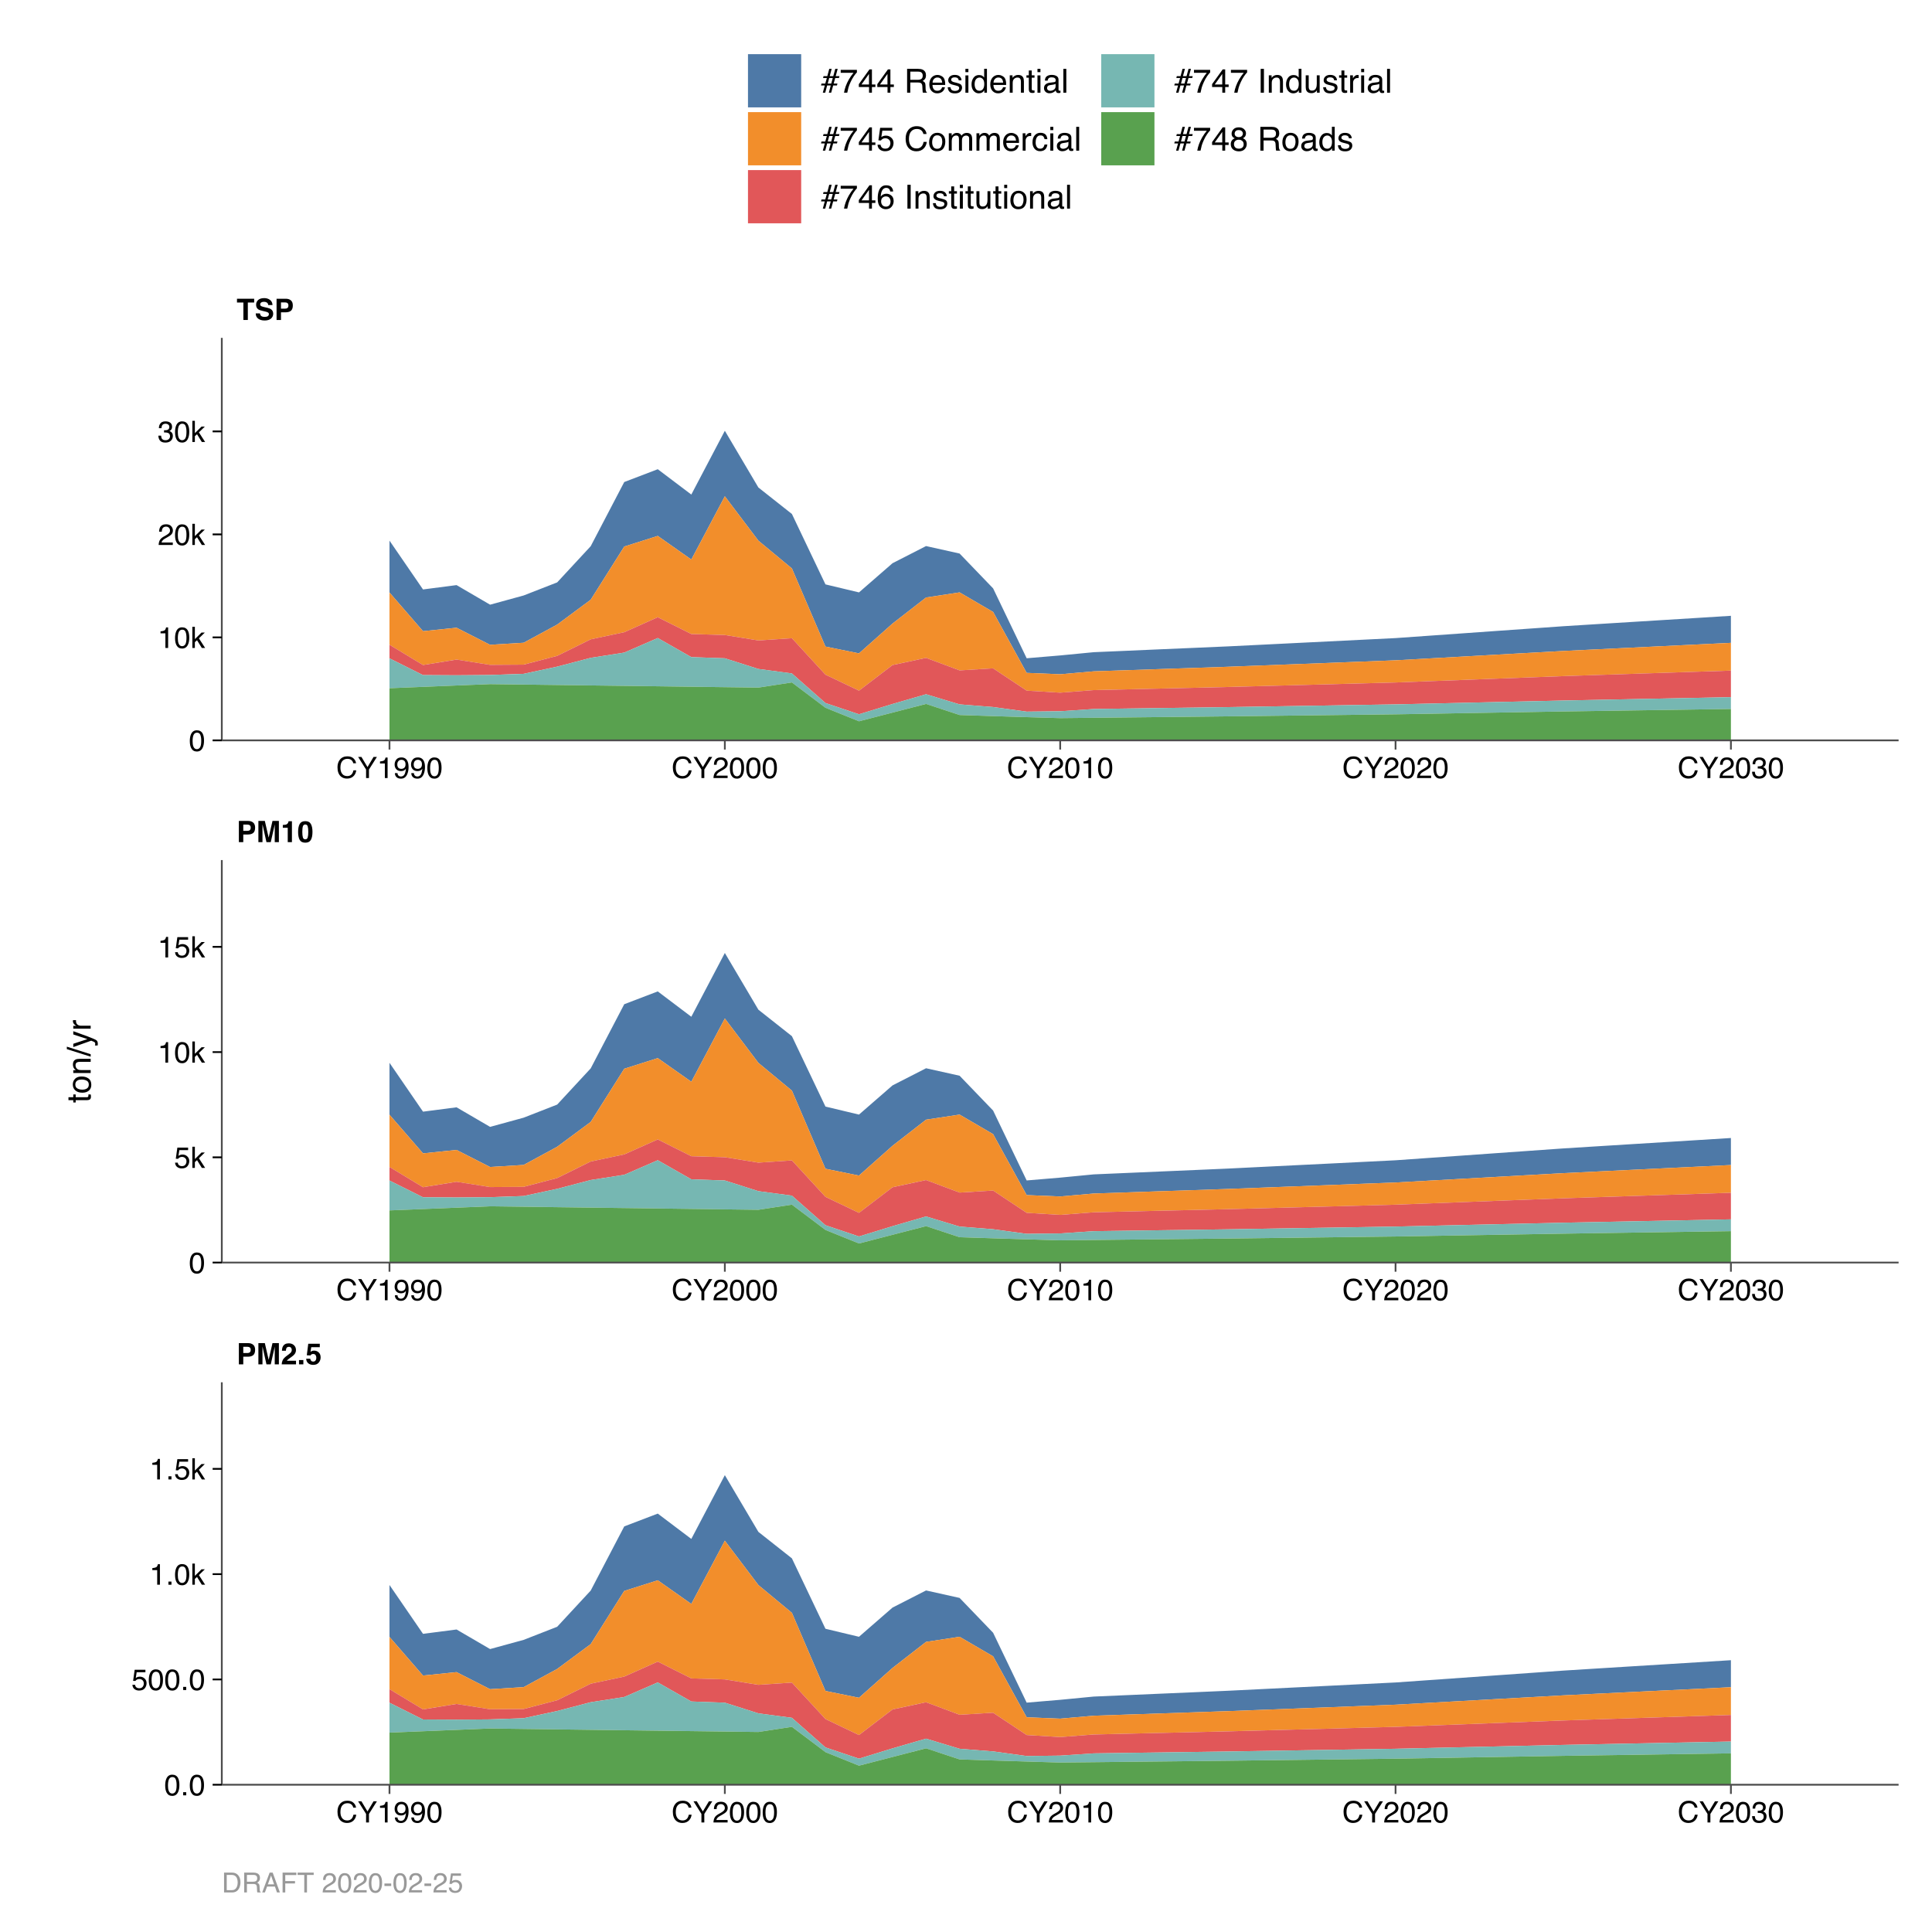 <?xml version="1.0" encoding="UTF-8"?>
<svg xmlns="http://www.w3.org/2000/svg" xmlns:xlink="http://www.w3.org/1999/xlink" width="576pt" height="576pt" viewBox="0 0 576 576" version="1.1">
<defs>
<g>
<symbol overflow="visible" id="glyph0-0">
<path style="stroke:none;" d="M 0.656 0 L 0.656 -6.328 L 5.766 -6.328 L 5.766 0 Z M 4.969 -0.797 L 4.969 -5.547 L 1.453 -5.547 L 1.453 -0.797 Z M 4.969 -0.797 "/>
</symbol>
<symbol overflow="visible" id="glyph0-1">
<path style="stroke:none;" d="M 4.234 -4.312 C 4.234 -4.645 4.145 -4.879 3.969 -5.016 C 3.801 -5.16 3.562 -5.234 3.25 -5.234 L 2.016 -5.234 L 2.016 -3.375 L 3.25 -3.375 C 3.562 -3.375 3.801 -3.445 3.969 -3.594 C 4.145 -3.75 4.234 -3.988 4.234 -4.312 Z M 5.547 -4.328 C 5.547 -3.578 5.352 -3.047 4.969 -2.734 C 4.594 -2.43 4.055 -2.281 3.359 -2.281 L 2.016 -2.281 L 2.016 0 L 0.703 0 L 0.703 -6.328 L 3.453 -6.328 C 4.086 -6.328 4.594 -6.164 4.969 -5.844 C 5.352 -5.52 5.547 -5.016 5.547 -4.328 Z M 5.547 -4.328 "/>
</symbol>
<symbol overflow="visible" id="glyph0-2">
<path style="stroke:none;" d="M 4.859 -6.328 L 6.766 -6.328 L 6.766 0 L 5.531 0 L 5.531 -4.281 C 5.531 -4.406 5.531 -4.578 5.531 -4.797 C 5.539 -5.023 5.547 -5.195 5.547 -5.312 L 4.344 0 L 3.062 0 L 1.875 -5.312 C 1.875 -5.195 1.875 -5.023 1.875 -4.797 C 1.875 -4.578 1.875 -4.406 1.875 -4.281 L 1.875 0 L 0.656 0 L 0.656 -6.328 L 2.578 -6.328 L 3.719 -1.359 Z M 4.859 -6.328 "/>
</symbol>
<symbol overflow="visible" id="glyph0-3">
<path style="stroke:none;" d="M 0.281 0 C 0.289 -0.445 0.383 -0.852 0.562 -1.219 C 0.738 -1.633 1.148 -2.078 1.797 -2.547 C 2.359 -2.953 2.723 -3.238 2.891 -3.406 C 3.148 -3.676 3.281 -3.973 3.281 -4.297 C 3.281 -4.566 3.207 -4.785 3.062 -4.953 C 2.914 -5.129 2.707 -5.219 2.438 -5.219 C 2.062 -5.219 1.805 -5.082 1.672 -4.812 C 1.598 -4.645 1.551 -4.391 1.531 -4.047 L 0.344 -4.047 C 0.363 -4.578 0.457 -5.004 0.625 -5.328 C 0.957 -5.953 1.539 -6.266 2.375 -6.266 C 3.031 -6.266 3.551 -6.078 3.938 -5.703 C 4.332 -5.336 4.531 -4.859 4.531 -4.266 C 4.531 -3.797 4.391 -3.383 4.109 -3.031 C 3.93 -2.789 3.633 -2.523 3.219 -2.234 L 2.734 -1.891 C 2.43 -1.672 2.223 -1.508 2.109 -1.406 C 1.992 -1.312 1.898 -1.203 1.828 -1.078 L 4.547 -1.078 L 4.547 0 Z M 0.281 0 "/>
</symbol>
<symbol overflow="visible" id="glyph0-4">
<path style="stroke:none;" d="M 0.547 -1.281 L 1.844 -1.281 L 1.844 0 L 0.547 0 Z M 0.547 -1.281 "/>
</symbol>
<symbol overflow="visible" id="glyph0-5">
<path style="stroke:none;" d="M 1.453 -1.672 C 1.504 -1.398 1.598 -1.191 1.734 -1.047 C 1.867 -0.898 2.066 -0.828 2.328 -0.828 C 2.629 -0.828 2.859 -0.93 3.016 -1.141 C 3.18 -1.359 3.266 -1.629 3.266 -1.953 C 3.266 -2.273 3.188 -2.547 3.031 -2.766 C 2.883 -2.984 2.656 -3.094 2.344 -3.094 C 2.195 -3.094 2.066 -3.07 1.953 -3.031 C 1.766 -2.969 1.625 -2.844 1.531 -2.656 L 0.422 -2.703 L 0.859 -6.141 L 4.297 -6.141 L 4.297 -5.109 L 1.75 -5.109 L 1.531 -3.75 C 1.719 -3.875 1.863 -3.953 1.969 -3.984 C 2.145 -4.055 2.359 -4.094 2.609 -4.094 C 3.129 -4.094 3.582 -3.914 3.969 -3.562 C 4.352 -3.219 4.547 -2.719 4.547 -2.062 C 4.547 -1.477 4.359 -0.961 3.984 -0.516 C 3.617 -0.066 3.066 0.156 2.328 0.156 C 1.734 0.156 1.242 0 0.859 -0.312 C 0.484 -0.633 0.273 -1.086 0.234 -1.672 Z M 1.453 -1.672 "/>
</symbol>
<symbol overflow="visible" id="glyph0-6">
<path style="stroke:none;" d="M 0.609 -4.297 L 0.609 -5.125 C 0.992 -5.145 1.266 -5.172 1.422 -5.203 C 1.672 -5.254 1.867 -5.363 2.016 -5.531 C 2.129 -5.645 2.211 -5.797 2.266 -5.984 C 2.297 -6.086 2.312 -6.172 2.312 -6.234 L 3.328 -6.234 L 3.328 0 L 2.078 0 L 2.078 -4.297 Z M 0.609 -4.297 "/>
</symbol>
<symbol overflow="visible" id="glyph0-7">
<path style="stroke:none;" d="M 1.531 -3.047 C 1.531 -2.336 1.586 -1.789 1.703 -1.406 C 1.816 -1.031 2.055 -0.844 2.422 -0.844 C 2.785 -0.844 3.023 -1.031 3.141 -1.406 C 3.254 -1.789 3.312 -2.336 3.312 -3.047 C 3.312 -3.797 3.254 -4.352 3.141 -4.719 C 3.023 -5.082 2.785 -5.266 2.422 -5.266 C 2.055 -5.266 1.816 -5.082 1.703 -4.719 C 1.586 -4.352 1.531 -3.797 1.531 -3.047 Z M 2.422 -6.266 C 3.211 -6.266 3.766 -5.984 4.078 -5.422 C 4.398 -4.867 4.562 -4.078 4.562 -3.047 C 4.562 -2.023 4.398 -1.234 4.078 -0.672 C 3.766 -0.117 3.211 0.156 2.422 0.156 C 1.629 0.156 1.07 -0.117 0.75 -0.672 C 0.438 -1.234 0.281 -2.023 0.281 -3.047 C 0.281 -4.078 0.438 -4.867 0.75 -5.422 C 1.07 -5.984 1.629 -6.266 2.422 -6.266 Z M 2.422 -6.266 "/>
</symbol>
<symbol overflow="visible" id="glyph0-8">
<path style="stroke:none;" d="M 5.266 -6.328 L 5.266 -5.203 L 3.375 -5.203 L 3.375 0 L 2.047 0 L 2.047 -5.203 L 0.141 -5.203 L 0.141 -6.328 Z M 5.266 -6.328 "/>
</symbol>
<symbol overflow="visible" id="glyph0-9">
<path style="stroke:none;" d="M 1.625 -1.953 C 1.664 -1.66 1.742 -1.445 1.859 -1.312 C 2.078 -1.051 2.445 -0.922 2.969 -0.922 C 3.281 -0.922 3.535 -0.953 3.734 -1.016 C 4.098 -1.148 4.281 -1.395 4.281 -1.75 C 4.281 -1.957 4.188 -2.117 4 -2.234 C 3.82 -2.348 3.535 -2.445 3.141 -2.531 L 2.469 -2.688 C 1.812 -2.832 1.359 -2.992 1.109 -3.172 C 0.68 -3.461 0.469 -3.922 0.469 -4.547 C 0.469 -5.109 0.672 -5.578 1.078 -5.953 C 1.492 -6.328 2.102 -6.516 2.906 -6.516 C 3.57 -6.516 4.141 -6.336 4.609 -5.984 C 5.078 -5.629 5.328 -5.117 5.359 -4.453 L 4.078 -4.453 C 4.055 -4.828 3.891 -5.094 3.578 -5.25 C 3.367 -5.363 3.113 -5.422 2.812 -5.422 C 2.469 -5.422 2.191 -5.348 1.984 -5.203 C 1.785 -5.066 1.688 -4.879 1.688 -4.641 C 1.688 -4.41 1.789 -4.238 2 -4.125 C 2.125 -4.051 2.395 -3.961 2.812 -3.859 L 3.906 -3.609 C 4.383 -3.492 4.742 -3.336 4.984 -3.141 C 5.367 -2.848 5.562 -2.414 5.562 -1.844 C 5.562 -1.27 5.336 -0.789 4.891 -0.406 C 4.453 -0.031 3.828 0.156 3.016 0.156 C 2.191 0.156 1.539 -0.031 1.062 -0.406 C 0.594 -0.781 0.359 -1.297 0.359 -1.953 Z M 2.906 -6.531 Z M 2.906 -6.531 "/>
</symbol>
<symbol overflow="visible" id="glyph1-0">
<path style="stroke:none;" d="M 0.281 0 L 0.281 -6.312 L 5.297 -6.312 L 5.297 0 Z M 4.5 -0.797 L 4.5 -5.516 L 1.078 -5.516 L 1.078 -0.797 Z M 4.5 -0.797 "/>
</symbol>
<symbol overflow="visible" id="glyph1-1">
<path style="stroke:none;" d="M 3.328 -6.484 C 4.129 -6.484 4.75 -6.27 5.188 -5.844 C 5.625 -5.426 5.867 -4.953 5.922 -4.422 L 5.094 -4.422 C 5 -4.828 4.812 -5.145 4.531 -5.375 C 4.25 -5.613 3.852 -5.734 3.344 -5.734 C 2.719 -5.734 2.211 -5.516 1.828 -5.078 C 1.453 -4.641 1.266 -3.973 1.266 -3.078 C 1.266 -2.336 1.438 -1.738 1.781 -1.281 C 2.125 -0.82 2.633 -0.594 3.312 -0.594 C 3.945 -0.594 4.43 -0.832 4.766 -1.312 C 4.93 -1.57 5.062 -1.906 5.156 -2.312 L 5.984 -2.312 C 5.91 -1.656 5.664 -1.102 5.25 -0.656 C 4.75 -0.113 4.07 0.156 3.219 0.156 C 2.488 0.156 1.875 -0.062 1.375 -0.5 C 0.719 -1.094 0.391 -2 0.391 -3.219 C 0.391 -4.156 0.633 -4.922 1.125 -5.516 C 1.656 -6.16 2.391 -6.484 3.328 -6.484 Z M 3.156 -6.484 Z M 3.156 -6.484 "/>
</symbol>
<symbol overflow="visible" id="glyph1-2">
<path style="stroke:none;" d="M 0.188 -6.312 L 1.172 -6.312 L 2.984 -3.281 L 4.797 -6.312 L 5.797 -6.312 L 3.422 -2.547 L 3.422 0 L 2.562 0 L 2.562 -2.547 Z M 3 -6.312 Z M 3 -6.312 "/>
</symbol>
<symbol overflow="visible" id="glyph1-3">
<path style="stroke:none;" d="M 0.844 -4.359 L 0.844 -4.953 C 1.395 -5.004 1.781 -5.094 2 -5.219 C 2.227 -5.344 2.395 -5.645 2.5 -6.125 L 3.109 -6.125 L 3.109 0 L 2.297 0 L 2.297 -4.359 Z M 0.844 -4.359 "/>
</symbol>
<symbol overflow="visible" id="glyph1-4">
<path style="stroke:none;" d="M 1.172 -1.484 C 1.191 -1.055 1.352 -0.758 1.656 -0.594 C 1.82 -0.508 2 -0.469 2.188 -0.469 C 2.562 -0.469 2.879 -0.617 3.141 -0.922 C 3.398 -1.234 3.582 -1.863 3.688 -2.812 C 3.52 -2.539 3.305 -2.348 3.047 -2.234 C 2.797 -2.129 2.523 -2.078 2.234 -2.078 C 1.641 -2.078 1.172 -2.258 0.828 -2.625 C 0.484 -2.988 0.312 -3.461 0.312 -4.047 C 0.312 -4.609 0.477 -5.098 0.812 -5.516 C 1.156 -5.941 1.66 -6.156 2.328 -6.156 C 3.223 -6.156 3.844 -5.754 4.188 -4.953 C 4.375 -4.504 4.469 -3.945 4.469 -3.281 C 4.469 -2.531 4.352 -1.863 4.125 -1.281 C 3.75 -0.312 3.113 0.172 2.219 0.172 C 1.625 0.172 1.172 0.016 0.859 -0.297 C 0.547 -0.609 0.391 -1.004 0.391 -1.484 Z M 2.344 -2.75 C 2.645 -2.75 2.922 -2.848 3.172 -3.047 C 3.43 -3.254 3.562 -3.609 3.562 -4.109 C 3.562 -4.566 3.445 -4.906 3.219 -5.125 C 2.988 -5.344 2.695 -5.453 2.344 -5.453 C 1.969 -5.453 1.664 -5.32 1.438 -5.062 C 1.219 -4.812 1.109 -4.477 1.109 -4.062 C 1.109 -3.656 1.207 -3.332 1.406 -3.094 C 1.602 -2.863 1.914 -2.75 2.344 -2.75 Z M 2.344 -2.75 "/>
</symbol>
<symbol overflow="visible" id="glyph1-5">
<path style="stroke:none;" d="M 2.375 -6.156 C 3.176 -6.156 3.754 -5.828 4.109 -5.172 C 4.379 -4.66 4.516 -3.961 4.516 -3.078 C 4.516 -2.242 4.391 -1.555 4.141 -1.016 C 3.785 -0.223 3.195 0.172 2.375 0.172 C 1.633 0.172 1.082 -0.148 0.719 -0.797 C 0.426 -1.328 0.281 -2.047 0.281 -2.953 C 0.281 -3.648 0.367 -4.25 0.547 -4.75 C 0.879 -5.688 1.488 -6.156 2.375 -6.156 Z M 2.375 -0.531 C 2.77 -0.531 3.086 -0.707 3.328 -1.062 C 3.566 -1.426 3.688 -2.086 3.688 -3.047 C 3.688 -3.754 3.598 -4.332 3.422 -4.781 C 3.254 -5.227 2.922 -5.453 2.422 -5.453 C 1.973 -5.453 1.641 -5.238 1.422 -4.812 C 1.211 -4.383 1.109 -3.754 1.109 -2.922 C 1.109 -2.297 1.176 -1.789 1.312 -1.406 C 1.52 -0.82 1.875 -0.531 2.375 -0.531 Z M 2.375 -0.531 "/>
</symbol>
<symbol overflow="visible" id="glyph1-6">
<path style="stroke:none;" d="M 0.281 0 C 0.301 -0.531 0.406 -0.988 0.594 -1.375 C 0.789 -1.77 1.164 -2.129 1.719 -2.453 L 2.547 -2.922 C 2.91 -3.141 3.164 -3.328 3.312 -3.484 C 3.551 -3.711 3.672 -3.984 3.672 -4.297 C 3.672 -4.648 3.562 -4.93 3.344 -5.141 C 3.133 -5.359 2.848 -5.469 2.484 -5.469 C 1.961 -5.469 1.598 -5.266 1.391 -4.859 C 1.285 -4.648 1.227 -4.352 1.219 -3.969 L 0.422 -3.969 C 0.43 -4.5 0.531 -4.938 0.719 -5.281 C 1.051 -5.875 1.645 -6.172 2.5 -6.172 C 3.195 -6.172 3.707 -5.977 4.031 -5.594 C 4.363 -5.219 4.531 -4.797 4.531 -4.328 C 4.531 -3.836 4.352 -3.414 4 -3.062 C 3.801 -2.863 3.441 -2.617 2.922 -2.328 L 2.344 -2 C 2.062 -1.844 1.836 -1.695 1.672 -1.562 C 1.391 -1.312 1.211 -1.035 1.141 -0.734 L 4.5 -0.734 L 4.5 0 Z M 0.281 0 "/>
</symbol>
<symbol overflow="visible" id="glyph1-7">
<path style="stroke:none;" d="M 2.281 0.172 C 1.551 0.172 1.02 -0.023 0.688 -0.422 C 0.363 -0.828 0.203 -1.316 0.203 -1.891 L 1.016 -1.891 C 1.047 -1.492 1.117 -1.203 1.234 -1.016 C 1.441 -0.691 1.805 -0.531 2.328 -0.531 C 2.734 -0.531 3.055 -0.641 3.297 -0.859 C 3.547 -1.078 3.672 -1.359 3.672 -1.703 C 3.672 -2.129 3.539 -2.426 3.281 -2.594 C 3.031 -2.758 2.672 -2.844 2.203 -2.844 C 2.148 -2.844 2.098 -2.844 2.047 -2.844 C 1.992 -2.844 1.941 -2.844 1.891 -2.844 L 1.891 -3.516 C 1.973 -3.516 2.039 -3.508 2.094 -3.5 C 2.145 -3.5 2.203 -3.5 2.266 -3.5 C 2.555 -3.5 2.797 -3.547 2.984 -3.641 C 3.305 -3.797 3.469 -4.082 3.469 -4.5 C 3.469 -4.801 3.359 -5.035 3.141 -5.203 C 2.922 -5.367 2.672 -5.453 2.391 -5.453 C 1.867 -5.453 1.508 -5.281 1.312 -4.938 C 1.207 -4.75 1.145 -4.477 1.125 -4.125 L 0.359 -4.125 C 0.359 -4.582 0.453 -4.973 0.641 -5.297 C 0.953 -5.867 1.504 -6.156 2.297 -6.156 C 2.93 -6.156 3.422 -6.016 3.766 -5.734 C 4.109 -5.461 4.281 -5.062 4.281 -4.531 C 4.281 -4.145 4.176 -3.836 3.969 -3.609 C 3.844 -3.461 3.68 -3.348 3.484 -3.266 C 3.805 -3.172 4.055 -3 4.234 -2.75 C 4.422 -2.5 4.516 -2.191 4.516 -1.828 C 4.516 -1.234 4.316 -0.75 3.922 -0.375 C 3.535 -0.008 2.988 0.172 2.281 0.172 Z M 2.281 0.172 "/>
</symbol>
<symbol overflow="visible" id="glyph1-8">
<path style="stroke:none;" d="M 0.547 -6.312 L 1.297 -6.312 L 1.297 -2.641 L 3.281 -4.594 L 4.266 -4.594 L 2.5 -2.875 L 4.359 0 L 3.375 0 L 1.938 -2.312 L 1.297 -1.734 L 1.297 0 L 0.547 0 Z M 0.547 -6.312 "/>
</symbol>
<symbol overflow="visible" id="glyph1-9">
<path style="stroke:none;" d="M 1.094 -1.562 C 1.133 -1.125 1.336 -0.82 1.703 -0.656 C 1.879 -0.57 2.094 -0.531 2.344 -0.531 C 2.801 -0.531 3.141 -0.676 3.359 -0.969 C 3.578 -1.258 3.688 -1.582 3.688 -1.938 C 3.688 -2.363 3.555 -2.691 3.297 -2.922 C 3.035 -3.16 2.719 -3.281 2.344 -3.281 C 2.082 -3.281 1.852 -3.227 1.656 -3.125 C 1.469 -3.02 1.305 -2.879 1.172 -2.703 L 0.5 -2.734 L 0.969 -6.047 L 4.172 -6.047 L 4.172 -5.297 L 1.562 -5.297 L 1.297 -3.594 C 1.43 -3.695 1.566 -3.773 1.703 -3.828 C 1.93 -3.93 2.195 -3.984 2.5 -3.984 C 3.062 -3.984 3.535 -3.801 3.922 -3.438 C 4.316 -3.07 4.516 -2.609 4.516 -2.047 C 4.516 -1.461 4.332 -0.945 3.969 -0.5 C 3.613 -0.062 3.047 0.156 2.266 0.156 C 1.754 0.156 1.305 0.016 0.922 -0.266 C 0.547 -0.547 0.332 -0.977 0.281 -1.562 Z M 1.094 -1.562 "/>
</symbol>
<symbol overflow="visible" id="glyph1-10">
<path style="stroke:none;" d="M 0.75 -0.938 L 1.656 -0.938 L 1.656 0 L 0.75 0 Z M 0.75 -0.938 "/>
</symbol>
<symbol overflow="visible" id="glyph2-0">
<path style="stroke:none;" d="M 0 -0.312 L -7.109 -0.312 L -7.109 -5.953 L 0 -5.953 Z M -0.891 -5.062 L -6.219 -5.062 L -6.219 -1.203 L -0.891 -1.203 Z M -0.891 -5.062 "/>
</symbol>
<symbol overflow="visible" id="glyph2-1">
<path style="stroke:none;" d="M -6.625 -0.812 L -6.625 -1.688 L -5.188 -1.688 L -5.188 -2.516 L -4.469 -2.516 L -4.469 -1.688 L -1.094 -1.688 C -0.906 -1.688 -0.781 -1.75 -0.719 -1.875 C -0.688 -1.945 -0.672 -2.062 -0.672 -2.219 C -0.672 -2.258 -0.672 -2.301 -0.672 -2.344 C -0.672 -2.395 -0.676 -2.453 -0.688 -2.516 L 0 -2.516 C 0.031 -2.422 0.051 -2.316 0.062 -2.203 C 0.07 -2.098 0.078 -1.984 0.078 -1.859 C 0.078 -1.453 -0.023 -1.176 -0.234 -1.031 C -0.441 -0.883 -0.711 -0.812 -1.047 -0.812 L -4.469 -0.812 L -4.469 -0.109 L -5.188 -0.109 L -5.188 -0.812 Z M -6.625 -0.812 "/>
</symbol>
<symbol overflow="visible" id="glyph2-2">
<path style="stroke:none;" d="M -0.562 -2.688 C -0.562 -3.27 -0.781 -3.664 -1.219 -3.875 C -1.656 -4.094 -2.141 -4.203 -2.672 -4.203 C -3.16 -4.203 -3.555 -4.125 -3.859 -3.969 C -4.336 -3.727 -4.578 -3.305 -4.578 -2.703 C -4.578 -2.172 -4.375 -1.785 -3.969 -1.547 C -3.562 -1.305 -3.066 -1.188 -2.484 -1.188 C -1.93 -1.188 -1.473 -1.305 -1.109 -1.547 C -0.742 -1.785 -0.562 -2.164 -0.562 -2.688 Z M -5.328 -2.734 C -5.328 -3.398 -5.102 -3.961 -4.656 -4.422 C -4.219 -4.879 -3.566 -5.109 -2.703 -5.109 C -1.867 -5.109 -1.176 -4.906 -0.625 -4.5 C -0.082 -4.094 0.188 -3.461 0.188 -2.609 C 0.188 -1.898 -0.051 -1.332 -0.531 -0.906 C -1.008 -0.488 -1.66 -0.281 -2.484 -0.281 C -3.348 -0.281 -4.035 -0.5 -4.547 -0.938 C -5.066 -1.383 -5.328 -1.984 -5.328 -2.734 Z M -5.312 -2.703 Z M -5.312 -2.703 "/>
</symbol>
<symbol overflow="visible" id="glyph2-3">
<path style="stroke:none;" d="M -5.188 -0.641 L -5.188 -1.469 L -4.438 -1.469 C -4.75 -1.707 -4.969 -1.961 -5.094 -2.234 C -5.227 -2.516 -5.297 -2.82 -5.297 -3.156 C -5.297 -3.895 -5.039 -4.391 -4.531 -4.641 C -4.25 -4.785 -3.848 -4.859 -3.328 -4.859 L 0 -4.859 L 0 -3.969 L -3.266 -3.969 C -3.578 -3.969 -3.832 -3.922 -4.031 -3.828 C -4.352 -3.68 -4.516 -3.406 -4.516 -3 C -4.516 -2.789 -4.492 -2.617 -4.453 -2.484 C -4.379 -2.242 -4.238 -2.035 -4.031 -1.859 C -3.852 -1.711 -3.672 -1.617 -3.484 -1.578 C -3.305 -1.535 -3.051 -1.516 -2.719 -1.516 L 0 -1.516 L 0 -0.641 Z M -5.312 -2.688 Z M -5.312 -2.688 "/>
</symbol>
<symbol overflow="visible" id="glyph2-4">
<path style="stroke:none;" d="M -7.109 -2.25 L -7.109 -2.984 L 0 -0.734 L 0 0 Z M -7.109 -2.25 "/>
</symbol>
<symbol overflow="visible" id="glyph2-5">
<path style="stroke:none;" d="M -5.188 -3.875 L -5.188 -4.844 C -4.852 -4.719 -4.094 -4.441 -2.906 -4.016 C -2.02 -3.703 -1.297 -3.438 -0.734 -3.219 C 0.586 -2.719 1.395 -2.363 1.688 -2.156 C 1.977 -1.957 2.125 -1.602 2.125 -1.094 C 2.125 -0.977 2.117 -0.883 2.109 -0.812 C 2.098 -0.75 2.082 -0.672 2.062 -0.578 L 1.266 -0.578 C 1.305 -0.723 1.332 -0.828 1.344 -0.891 C 1.352 -0.961 1.359 -1.023 1.359 -1.078 C 1.359 -1.242 1.328 -1.363 1.266 -1.438 C 1.211 -1.508 1.148 -1.57 1.078 -1.625 C 1.055 -1.645 0.926 -1.703 0.688 -1.797 C 0.445 -1.898 0.27 -1.973 0.156 -2.016 L -5.188 -0.109 L -5.188 -1.094 L -0.969 -2.484 Z M -5.312 -2.469 Z M -5.312 -2.469 "/>
</symbol>
<symbol overflow="visible" id="glyph2-6">
<path style="stroke:none;" d="M -5.188 -0.656 L -5.188 -1.484 L -4.281 -1.484 C -4.457 -1.555 -4.672 -1.723 -4.922 -1.984 C -5.172 -2.254 -5.297 -2.562 -5.297 -2.906 C -5.297 -2.914 -5.289 -2.941 -5.281 -2.984 C -5.281 -3.023 -5.273 -3.094 -5.266 -3.188 L -4.359 -3.188 C -4.367 -3.133 -4.375 -3.082 -4.375 -3.031 C -4.375 -2.988 -4.375 -2.941 -4.375 -2.891 C -4.375 -2.453 -4.234 -2.113 -3.953 -1.875 C -3.672 -1.645 -3.348 -1.531 -2.984 -1.531 L 0 -1.531 L 0 -0.656 Z M -5.188 -0.656 "/>
</symbol>
<symbol overflow="visible" id="glyph3-0">
<path style="stroke:none;" d="M 0.312 0 L 0.312 -7.109 L 5.953 -7.109 L 5.953 0 Z M 5.062 -0.891 L 5.062 -6.219 L 1.203 -6.219 L 1.203 -0.891 Z M 5.062 -0.891 "/>
</symbol>
<symbol overflow="visible" id="glyph3-1">
<path style="stroke:none;" d="M 0.141 -2.719 L 1.266 -2.719 L 1.734 -4.375 L 0.609 -4.375 L 0.75 -4.938 L 1.875 -4.938 L 2.453 -7.109 L 3.172 -7.109 L 2.594 -4.938 L 3.656 -4.938 L 4.25 -7.109 L 4.969 -7.109 L 4.375 -4.938 L 5.5 -4.938 L 5.344 -4.375 L 4.234 -4.375 L 3.766 -2.719 L 4.891 -2.719 L 4.75 -2.156 L 3.625 -2.156 L 3.031 0 L 2.328 0 L 2.906 -2.156 L 1.828 -2.156 L 1.25 0 L 0.531 0 L 1.125 -2.156 L 0 -2.156 Z M 3.047 -2.719 L 3.5 -4.375 L 2.438 -4.375 L 2 -2.719 Z M 3.047 -2.719 "/>
</symbol>
<symbol overflow="visible" id="glyph3-2">
<path style="stroke:none;" d="M 5.188 -6.812 L 5.188 -6.047 C 4.957 -5.836 4.656 -5.461 4.281 -4.922 C 3.914 -4.391 3.594 -3.812 3.312 -3.188 C 3.031 -2.582 2.816 -2.035 2.672 -1.547 C 2.578 -1.223 2.457 -0.707 2.312 0 L 1.344 0 C 1.562 -1.32 2.047 -2.641 2.797 -3.953 C 3.242 -4.711 3.707 -5.375 4.188 -5.938 L 0.359 -5.938 L 0.359 -6.812 Z M 5.188 -6.812 "/>
</symbol>
<symbol overflow="visible" id="glyph3-3">
<path style="stroke:none;" d="M 3.281 -2.453 L 3.281 -5.594 L 1.047 -2.453 Z M 3.297 0 L 3.297 -1.688 L 0.25 -1.688 L 0.25 -2.547 L 3.422 -6.953 L 4.156 -6.953 L 4.156 -2.453 L 5.188 -2.453 L 5.188 -1.688 L 4.156 -1.688 L 4.156 0 Z M 3.297 0 "/>
</symbol>
<symbol overflow="visible" id="glyph3-4">
<path style="stroke:none;" d=""/>
</symbol>
<symbol overflow="visible" id="glyph3-5">
<path style="stroke:none;" d="M 4.062 -3.844 C 4.508 -3.844 4.863 -3.93 5.125 -4.109 C 5.395 -4.297 5.531 -4.625 5.531 -5.094 C 5.531 -5.602 5.344 -5.953 4.969 -6.141 C 4.77 -6.234 4.508 -6.281 4.188 -6.281 L 1.828 -6.281 L 1.828 -3.844 Z M 0.875 -7.109 L 4.156 -7.109 C 4.695 -7.109 5.145 -7.031 5.5 -6.875 C 6.164 -6.562 6.5 -6 6.5 -5.188 C 6.5 -4.758 6.41 -4.41 6.234 -4.141 C 6.055 -3.867 5.812 -3.656 5.5 -3.5 C 5.781 -3.383 5.988 -3.234 6.125 -3.047 C 6.27 -2.859 6.348 -2.562 6.359 -2.156 L 6.391 -1.203 C 6.398 -0.93 6.426 -0.727 6.469 -0.594 C 6.52 -0.363 6.617 -0.219 6.766 -0.156 L 6.766 0 L 5.594 0 C 5.562 -0.062 5.535 -0.141 5.516 -0.234 C 5.492 -0.328 5.477 -0.516 5.469 -0.797 L 5.406 -1.984 C 5.383 -2.453 5.211 -2.766 4.891 -2.922 C 4.703 -3.004 4.414 -3.047 4.031 -3.047 L 1.828 -3.047 L 1.828 0 L 0.875 0 Z M 0.875 -7.109 "/>
</symbol>
<symbol overflow="visible" id="glyph3-6">
<path style="stroke:none;" d="M 2.797 -5.297 C 3.16 -5.297 3.516 -5.207 3.859 -5.031 C 4.203 -4.863 4.469 -4.645 4.656 -4.375 C 4.832 -4.102 4.945 -3.797 5 -3.453 C 5.051 -3.211 5.078 -2.832 5.078 -2.312 L 1.281 -2.312 C 1.301 -1.789 1.426 -1.367 1.656 -1.047 C 1.883 -0.734 2.242 -0.578 2.734 -0.578 C 3.191 -0.578 3.555 -0.723 3.828 -1.016 C 3.973 -1.191 4.082 -1.395 4.156 -1.625 L 5 -1.625 C 4.977 -1.438 4.906 -1.223 4.781 -0.984 C 4.656 -0.754 4.516 -0.566 4.359 -0.422 C 4.086 -0.16 3.758 0.016 3.375 0.109 C 3.164 0.16 2.926 0.188 2.656 0.188 C 2.008 0.188 1.461 -0.047 1.016 -0.516 C 0.566 -0.984 0.344 -1.641 0.344 -2.484 C 0.344 -3.316 0.566 -3.992 1.016 -4.516 C 1.473 -5.035 2.066 -5.297 2.797 -5.297 Z M 4.188 -3 C 4.145 -3.375 4.062 -3.676 3.938 -3.906 C 3.695 -4.32 3.301 -4.531 2.75 -4.531 C 2.344 -4.531 2.004 -4.383 1.734 -4.094 C 1.461 -3.812 1.32 -3.445 1.312 -3 Z M 2.719 -5.312 Z M 2.719 -5.312 "/>
</symbol>
<symbol overflow="visible" id="glyph3-7">
<path style="stroke:none;" d="M 1.156 -1.625 C 1.176 -1.332 1.25 -1.109 1.375 -0.953 C 1.594 -0.672 1.973 -0.531 2.516 -0.531 C 2.836 -0.531 3.117 -0.598 3.359 -0.734 C 3.609 -0.879 3.734 -1.098 3.734 -1.391 C 3.734 -1.617 3.633 -1.789 3.438 -1.906 C 3.312 -1.977 3.062 -2.062 2.688 -2.156 L 2 -2.328 C 1.562 -2.43 1.238 -2.551 1.031 -2.688 C 0.656 -2.926 0.469 -3.254 0.469 -3.672 C 0.469 -4.16 0.645 -4.555 1 -4.859 C 1.352 -5.16 1.828 -5.312 2.422 -5.312 C 3.203 -5.312 3.766 -5.082 4.109 -4.625 C 4.328 -4.332 4.43 -4.02 4.422 -3.688 L 3.594 -3.688 C 3.582 -3.883 3.516 -4.066 3.391 -4.234 C 3.191 -4.461 2.844 -4.578 2.344 -4.578 C 2.02 -4.578 1.77 -4.508 1.594 -4.375 C 1.426 -4.25 1.344 -4.086 1.344 -3.891 C 1.344 -3.66 1.457 -3.477 1.688 -3.344 C 1.812 -3.258 2 -3.188 2.25 -3.125 L 2.828 -2.984 C 3.453 -2.836 3.875 -2.691 4.094 -2.547 C 4.426 -2.328 4.594 -1.977 4.594 -1.5 C 4.594 -1.039 4.414 -0.641 4.062 -0.297 C 3.719 0.035 3.188 0.203 2.469 0.203 C 1.695 0.203 1.148 0.031 0.828 -0.312 C 0.516 -0.664 0.344 -1.102 0.312 -1.625 Z M 2.438 -5.312 Z M 2.438 -5.312 "/>
</symbol>
<symbol overflow="visible" id="glyph3-8">
<path style="stroke:none;" d="M 0.641 -5.156 L 1.531 -5.156 L 1.531 0 L 0.641 0 Z M 0.641 -7.109 L 1.531 -7.109 L 1.531 -6.125 L 0.641 -6.125 Z M 0.641 -7.109 "/>
</symbol>
<symbol overflow="visible" id="glyph3-9">
<path style="stroke:none;" d="M 1.188 -2.531 C 1.188 -1.977 1.301 -1.516 1.531 -1.141 C 1.77 -0.766 2.148 -0.578 2.672 -0.578 C 3.078 -0.578 3.41 -0.75 3.672 -1.094 C 3.93 -1.438 4.062 -1.938 4.062 -2.594 C 4.062 -3.238 3.926 -3.719 3.656 -4.031 C 3.383 -4.352 3.055 -4.516 2.672 -4.516 C 2.223 -4.516 1.863 -4.344 1.594 -4 C 1.32 -3.664 1.188 -3.176 1.188 -2.531 Z M 2.5 -5.266 C 2.895 -5.266 3.227 -5.18 3.5 -5.016 C 3.656 -4.922 3.832 -4.754 4.031 -4.516 L 4.031 -7.125 L 4.859 -7.125 L 4.859 0 L 4.078 0 L 4.078 -0.719 C 3.867 -0.395 3.625 -0.16 3.344 -0.016 C 3.07 0.117 2.758 0.188 2.406 0.188 C 1.82 0.188 1.316 -0.051 0.891 -0.531 C 0.473 -1.02 0.266 -1.672 0.266 -2.484 C 0.266 -3.234 0.457 -3.883 0.844 -4.438 C 1.227 -4.988 1.781 -5.266 2.5 -5.266 Z M 2.5 -5.266 "/>
</symbol>
<symbol overflow="visible" id="glyph3-10">
<path style="stroke:none;" d="M 0.641 -5.188 L 1.469 -5.188 L 1.469 -4.438 C 1.707 -4.75 1.961 -4.969 2.234 -5.094 C 2.516 -5.227 2.82 -5.297 3.156 -5.297 C 3.895 -5.297 4.391 -5.039 4.641 -4.531 C 4.785 -4.25 4.859 -3.848 4.859 -3.328 L 4.859 0 L 3.969 0 L 3.969 -3.266 C 3.969 -3.578 3.922 -3.832 3.828 -4.031 C 3.68 -4.352 3.406 -4.516 3 -4.516 C 2.789 -4.516 2.617 -4.492 2.484 -4.453 C 2.242 -4.379 2.035 -4.238 1.859 -4.031 C 1.711 -3.852 1.617 -3.672 1.578 -3.484 C 1.535 -3.305 1.516 -3.051 1.516 -2.719 L 1.516 0 L 0.641 0 Z M 2.688 -5.312 Z M 2.688 -5.312 "/>
</symbol>
<symbol overflow="visible" id="glyph3-11">
<path style="stroke:none;" d="M 0.812 -6.625 L 1.688 -6.625 L 1.688 -5.188 L 2.516 -5.188 L 2.516 -4.469 L 1.688 -4.469 L 1.688 -1.094 C 1.688 -0.906 1.75 -0.781 1.875 -0.719 C 1.945 -0.688 2.062 -0.672 2.219 -0.672 C 2.258 -0.672 2.301 -0.672 2.344 -0.672 C 2.395 -0.672 2.453 -0.676 2.516 -0.688 L 2.516 0 C 2.422 0.031 2.316 0.051 2.203 0.062 C 2.098 0.07 1.984 0.078 1.859 0.078 C 1.453 0.078 1.176 -0.023 1.031 -0.234 C 0.883 -0.441 0.812 -0.711 0.812 -1.047 L 0.812 -4.469 L 0.109 -4.469 L 0.109 -5.188 L 0.812 -5.188 Z M 0.812 -6.625 "/>
</symbol>
<symbol overflow="visible" id="glyph3-12">
<path style="stroke:none;" d="M 1.312 -1.375 C 1.312 -1.125 1.398 -0.926 1.578 -0.781 C 1.766 -0.633 1.984 -0.562 2.234 -0.562 C 2.535 -0.562 2.832 -0.633 3.125 -0.781 C 3.602 -1.008 3.844 -1.395 3.844 -1.938 L 3.844 -2.641 C 3.738 -2.566 3.602 -2.508 3.438 -2.469 C 3.27 -2.426 3.109 -2.395 2.953 -2.375 L 2.422 -2.297 C 2.098 -2.254 1.859 -2.191 1.703 -2.109 C 1.441 -1.953 1.312 -1.707 1.312 -1.375 Z M 3.422 -3.141 C 3.617 -3.16 3.75 -3.242 3.812 -3.391 C 3.852 -3.461 3.875 -3.57 3.875 -3.719 C 3.875 -4.02 3.766 -4.238 3.547 -4.375 C 3.336 -4.508 3.039 -4.578 2.656 -4.578 C 2.195 -4.578 1.875 -4.453 1.688 -4.203 C 1.582 -4.066 1.508 -3.863 1.469 -3.594 L 0.656 -3.594 C 0.676 -4.238 0.883 -4.688 1.281 -4.938 C 1.676 -5.188 2.141 -5.312 2.672 -5.312 C 3.273 -5.312 3.77 -5.191 4.156 -4.953 C 4.531 -4.723 4.719 -4.363 4.719 -3.875 L 4.719 -0.891 C 4.719 -0.797 4.734 -0.723 4.766 -0.672 C 4.805 -0.617 4.891 -0.594 5.016 -0.594 C 5.047 -0.594 5.086 -0.594 5.141 -0.594 C 5.191 -0.602 5.242 -0.613 5.297 -0.625 L 5.297 0.031 C 5.16 0.062 5.055 0.082 4.984 0.094 C 4.91 0.102 4.816 0.109 4.703 0.109 C 4.398 0.109 4.18 0.004 4.047 -0.203 C 3.973 -0.316 3.922 -0.477 3.891 -0.688 C 3.711 -0.457 3.457 -0.254 3.125 -0.078 C 2.789 0.086 2.426 0.172 2.031 0.172 C 1.551 0.172 1.156 0.023 0.844 -0.266 C 0.539 -0.555 0.391 -0.922 0.391 -1.359 C 0.391 -1.836 0.539 -2.207 0.844 -2.469 C 1.145 -2.738 1.539 -2.906 2.031 -2.969 Z M 2.688 -5.312 Z M 2.688 -5.312 "/>
</symbol>
<symbol overflow="visible" id="glyph3-13">
<path style="stroke:none;" d="M 0.656 -7.109 L 1.531 -7.109 L 1.531 0 L 0.656 0 Z M 0.656 -7.109 "/>
</symbol>
<symbol overflow="visible" id="glyph3-14">
<path style="stroke:none;" d="M 1.219 -1.766 C 1.281 -1.266 1.516 -0.922 1.922 -0.734 C 2.117 -0.641 2.352 -0.594 2.625 -0.594 C 3.145 -0.594 3.531 -0.754 3.781 -1.078 C 4.031 -1.41 4.156 -1.773 4.156 -2.172 C 4.156 -2.66 4.004 -3.035 3.703 -3.297 C 3.41 -3.566 3.055 -3.703 2.641 -3.703 C 2.348 -3.703 2.094 -3.641 1.875 -3.516 C 1.656 -3.398 1.473 -3.238 1.328 -3.031 L 0.578 -3.078 L 1.094 -6.812 L 4.703 -6.812 L 4.703 -5.969 L 1.75 -5.969 L 1.453 -4.047 C 1.617 -4.172 1.773 -4.258 1.922 -4.312 C 2.172 -4.426 2.469 -4.484 2.812 -4.484 C 3.445 -4.484 3.984 -4.273 4.422 -3.859 C 4.867 -3.453 5.094 -2.938 5.094 -2.312 C 5.094 -1.656 4.891 -1.078 4.484 -0.578 C 4.078 -0.078 3.43 0.172 2.547 0.172 C 1.984 0.172 1.484 0.016 1.047 -0.297 C 0.609 -0.617 0.363 -1.109 0.312 -1.766 Z M 1.219 -1.766 "/>
</symbol>
<symbol overflow="visible" id="glyph3-15">
<path style="stroke:none;" d="M 3.75 -7.297 C 4.645 -7.297 5.344 -7.055 5.844 -6.578 C 6.344 -6.109 6.617 -5.57 6.672 -4.969 L 5.734 -4.969 C 5.629 -5.426 5.414 -5.789 5.094 -6.062 C 4.781 -6.332 4.336 -6.469 3.766 -6.469 C 3.055 -6.469 2.488 -6.219 2.062 -5.719 C 1.633 -5.227 1.422 -4.477 1.422 -3.469 C 1.422 -2.633 1.613 -1.957 2 -1.438 C 2.383 -0.914 2.961 -0.656 3.734 -0.656 C 4.441 -0.656 4.984 -0.93 5.359 -1.484 C 5.555 -1.766 5.703 -2.141 5.797 -2.609 L 6.734 -2.609 C 6.648 -1.859 6.375 -1.234 5.906 -0.734 C 5.344 -0.117 4.582 0.188 3.625 0.188 C 2.801 0.188 2.109 -0.062 1.547 -0.562 C 0.805 -1.227 0.438 -2.25 0.438 -3.625 C 0.438 -4.676 0.711 -5.535 1.266 -6.203 C 1.867 -6.93 2.695 -7.297 3.75 -7.297 Z M 3.562 -7.297 Z M 3.562 -7.297 "/>
</symbol>
<symbol overflow="visible" id="glyph3-16">
<path style="stroke:none;" d="M 2.688 -0.562 C 3.27 -0.562 3.664 -0.781 3.875 -1.219 C 4.094 -1.656 4.203 -2.141 4.203 -2.672 C 4.203 -3.16 4.125 -3.555 3.969 -3.859 C 3.727 -4.336 3.305 -4.578 2.703 -4.578 C 2.172 -4.578 1.785 -4.375 1.547 -3.969 C 1.305 -3.562 1.188 -3.066 1.188 -2.484 C 1.188 -1.93 1.305 -1.473 1.547 -1.109 C 1.785 -0.742 2.164 -0.562 2.688 -0.562 Z M 2.734 -5.328 C 3.398 -5.328 3.961 -5.102 4.422 -4.656 C 4.879 -4.219 5.109 -3.566 5.109 -2.703 C 5.109 -1.867 4.906 -1.176 4.5 -0.625 C 4.094 -0.082 3.461 0.188 2.609 0.188 C 1.898 0.188 1.332 -0.051 0.906 -0.531 C 0.488 -1.008 0.281 -1.66 0.281 -2.484 C 0.281 -3.348 0.5 -4.035 0.938 -4.547 C 1.383 -5.066 1.984 -5.328 2.734 -5.328 Z M 2.703 -5.312 Z M 2.703 -5.312 "/>
</symbol>
<symbol overflow="visible" id="glyph3-17">
<path style="stroke:none;" d="M 0.641 -5.188 L 1.5 -5.188 L 1.5 -4.438 C 1.707 -4.695 1.895 -4.883 2.062 -5 C 2.344 -5.195 2.664 -5.297 3.031 -5.297 C 3.445 -5.297 3.781 -5.191 4.031 -4.984 C 4.176 -4.867 4.305 -4.703 4.422 -4.484 C 4.617 -4.754 4.848 -4.957 5.109 -5.094 C 5.367 -5.227 5.66 -5.297 5.984 -5.297 C 6.68 -5.297 7.156 -5.047 7.406 -4.547 C 7.539 -4.273 7.609 -3.91 7.609 -3.453 L 7.609 0 L 6.703 0 L 6.703 -3.594 C 6.703 -3.938 6.613 -4.172 6.438 -4.297 C 6.27 -4.43 6.062 -4.5 5.812 -4.5 C 5.469 -4.5 5.172 -4.383 4.922 -4.156 C 4.68 -3.926 4.562 -3.547 4.562 -3.016 L 4.562 0 L 3.672 0 L 3.672 -3.375 C 3.672 -3.727 3.629 -3.988 3.547 -4.156 C 3.422 -4.395 3.176 -4.516 2.812 -4.516 C 2.477 -4.516 2.176 -4.383 1.906 -4.125 C 1.645 -3.875 1.516 -3.414 1.516 -2.75 L 1.516 0 L 0.641 0 Z M 0.641 -5.188 "/>
</symbol>
<symbol overflow="visible" id="glyph3-18">
<path style="stroke:none;" d="M 0.656 -5.188 L 1.484 -5.188 L 1.484 -4.281 C 1.555 -4.457 1.723 -4.672 1.984 -4.922 C 2.254 -5.172 2.562 -5.297 2.906 -5.297 C 2.914 -5.297 2.941 -5.289 2.984 -5.281 C 3.023 -5.281 3.094 -5.273 3.188 -5.266 L 3.188 -4.359 C 3.133 -4.367 3.082 -4.375 3.031 -4.375 C 2.988 -4.375 2.941 -4.375 2.891 -4.375 C 2.453 -4.375 2.113 -4.234 1.875 -3.953 C 1.645 -3.672 1.531 -3.348 1.531 -2.984 L 1.531 0 L 0.656 0 Z M 0.656 -5.188 "/>
</symbol>
<symbol overflow="visible" id="glyph3-19">
<path style="stroke:none;" d="M 2.641 -5.328 C 3.223 -5.328 3.695 -5.188 4.062 -4.906 C 4.426 -4.625 4.645 -4.133 4.719 -3.438 L 3.875 -3.438 C 3.82 -3.758 3.703 -4.023 3.516 -4.234 C 3.336 -4.441 3.047 -4.547 2.641 -4.547 C 2.078 -4.547 1.68 -4.273 1.453 -3.734 C 1.297 -3.391 1.219 -2.957 1.219 -2.438 C 1.219 -1.914 1.328 -1.477 1.547 -1.125 C 1.766 -0.77 2.109 -0.594 2.578 -0.594 C 2.941 -0.594 3.227 -0.703 3.438 -0.922 C 3.645 -1.141 3.789 -1.441 3.875 -1.828 L 4.719 -1.828 C 4.625 -1.141 4.383 -0.633 4 -0.312 C 3.613 0 3.117 0.156 2.516 0.156 C 1.836 0.156 1.297 -0.086 0.891 -0.578 C 0.484 -1.078 0.281 -1.703 0.281 -2.453 C 0.281 -3.359 0.5 -4.062 0.938 -4.562 C 1.383 -5.07 1.953 -5.328 2.641 -5.328 Z M 2.5 -5.312 Z M 2.5 -5.312 "/>
</symbol>
<symbol overflow="visible" id="glyph3-20">
<path style="stroke:none;" d="M 2.891 -6.953 C 3.672 -6.953 4.211 -6.75 4.516 -6.344 C 4.816 -5.945 4.969 -5.535 4.969 -5.109 L 4.109 -5.109 C 4.055 -5.391 3.973 -5.602 3.859 -5.75 C 3.648 -6.039 3.332 -6.188 2.906 -6.188 C 2.426 -6.188 2.039 -5.961 1.75 -5.516 C 1.469 -5.066 1.305 -4.422 1.266 -3.578 C 1.473 -3.879 1.727 -4.098 2.031 -4.234 C 2.301 -4.367 2.609 -4.438 2.953 -4.438 C 3.535 -4.438 4.039 -4.25 4.469 -3.875 C 4.906 -3.508 5.125 -2.957 5.125 -2.219 C 5.125 -1.594 4.914 -1.035 4.5 -0.547 C 4.094 -0.066 3.508 0.172 2.75 0.172 C 2.102 0.172 1.547 -0.07 1.078 -0.562 C 0.609 -1.051 0.375 -1.879 0.375 -3.047 C 0.375 -3.898 0.477 -4.629 0.688 -5.234 C 1.094 -6.379 1.828 -6.953 2.891 -6.953 Z M 2.828 -0.594 C 3.285 -0.594 3.629 -0.742 3.859 -1.047 C 4.086 -1.359 4.203 -1.723 4.203 -2.141 C 4.203 -2.504 4.098 -2.844 3.891 -3.156 C 3.691 -3.477 3.328 -3.641 2.797 -3.641 C 2.422 -3.641 2.094 -3.516 1.812 -3.266 C 1.531 -3.016 1.391 -2.641 1.391 -2.141 C 1.391 -1.703 1.516 -1.332 1.766 -1.031 C 2.023 -0.738 2.379 -0.594 2.828 -0.594 Z M 2.828 -0.594 "/>
</symbol>
<symbol overflow="visible" id="glyph3-21">
<path style="stroke:none;" d="M 0.969 -7.109 L 1.938 -7.109 L 1.938 0 L 0.969 0 Z M 0.969 -7.109 "/>
</symbol>
<symbol overflow="visible" id="glyph3-22">
<path style="stroke:none;" d="M 1.516 -5.188 L 1.516 -1.734 C 1.516 -1.473 1.555 -1.258 1.641 -1.094 C 1.785 -0.781 2.07 -0.625 2.5 -0.625 C 3.102 -0.625 3.516 -0.895 3.734 -1.438 C 3.859 -1.727 3.922 -2.129 3.922 -2.641 L 3.922 -5.188 L 4.781 -5.188 L 4.781 0 L 3.969 0 L 3.969 -0.766 C 3.863 -0.566 3.727 -0.398 3.562 -0.266 C 3.227 0.004 2.82 0.141 2.344 0.141 C 1.602 0.141 1.102 -0.102 0.844 -0.594 C 0.695 -0.863 0.625 -1.219 0.625 -1.656 L 0.625 -5.188 Z M 2.703 -5.312 Z M 2.703 -5.312 "/>
</symbol>
<symbol overflow="visible" id="glyph3-23">
<path style="stroke:none;" d="M 2.688 -4.031 C 3.07 -4.031 3.375 -4.133 3.594 -4.344 C 3.812 -4.562 3.922 -4.816 3.922 -5.109 C 3.922 -5.367 3.816 -5.602 3.609 -5.812 C 3.398 -6.031 3.086 -6.141 2.672 -6.141 C 2.242 -6.141 1.938 -6.031 1.75 -5.812 C 1.562 -5.602 1.469 -5.352 1.469 -5.062 C 1.469 -4.738 1.586 -4.484 1.828 -4.297 C 2.078 -4.117 2.363 -4.031 2.688 -4.031 Z M 2.75 -0.594 C 3.156 -0.594 3.488 -0.703 3.75 -0.922 C 4.02 -1.141 4.156 -1.461 4.156 -1.891 C 4.156 -2.336 4.016 -2.676 3.734 -2.906 C 3.461 -3.145 3.113 -3.266 2.688 -3.266 C 2.27 -3.266 1.926 -3.145 1.656 -2.906 C 1.395 -2.664 1.266 -2.336 1.266 -1.922 C 1.266 -1.566 1.383 -1.254 1.625 -0.984 C 1.875 -0.723 2.25 -0.594 2.75 -0.594 Z M 1.516 -3.688 C 1.266 -3.789 1.07 -3.91 0.938 -4.047 C 0.688 -4.305 0.562 -4.645 0.562 -5.062 C 0.562 -5.57 0.75 -6.016 1.125 -6.391 C 1.5 -6.766 2.031 -6.953 2.719 -6.953 C 3.375 -6.953 3.891 -6.773 4.266 -6.422 C 4.648 -6.066 4.844 -5.656 4.844 -5.188 C 4.844 -4.758 4.734 -4.41 4.516 -4.141 C 4.391 -3.992 4.195 -3.848 3.938 -3.703 C 4.227 -3.566 4.457 -3.414 4.625 -3.25 C 4.926 -2.926 5.078 -2.504 5.078 -1.984 C 5.078 -1.379 4.867 -0.863 4.453 -0.438 C 4.047 -0.008 3.473 0.203 2.734 0.203 C 2.055 0.203 1.484 0.02 1.016 -0.344 C 0.547 -0.719 0.312 -1.25 0.312 -1.938 C 0.312 -2.352 0.41 -2.707 0.609 -3 C 0.816 -3.301 1.117 -3.531 1.516 -3.688 Z M 1.516 -3.688 "/>
</symbol>
<symbol overflow="visible" id="glyph4-0">
<path style="stroke:none;" d="M 0.266 0 L 0.266 -5.922 L 4.969 -5.922 L 4.969 0 Z M 4.219 -0.734 L 4.219 -5.172 L 1 -5.172 L 1 -0.734 Z M 4.219 -0.734 "/>
</symbol>
<symbol overflow="visible" id="glyph4-1">
<path style="stroke:none;" d="M 2.906 -0.688 C 3.176 -0.688 3.395 -0.711 3.562 -0.766 C 3.875 -0.867 4.129 -1.07 4.328 -1.375 C 4.492 -1.613 4.609 -1.922 4.672 -2.297 C 4.711 -2.516 4.734 -2.719 4.734 -2.906 C 4.734 -3.645 4.586 -4.219 4.297 -4.625 C 4.004 -5.031 3.535 -5.234 2.891 -5.234 L 1.469 -5.234 L 1.469 -0.688 Z M 0.672 -5.922 L 3.062 -5.922 C 3.875 -5.922 4.504 -5.629 4.953 -5.047 C 5.359 -4.523 5.562 -3.859 5.562 -3.047 C 5.562 -2.422 5.441 -1.852 5.203 -1.344 C 4.785 -0.445 4.066 0 3.047 0 L 0.672 0 Z M 0.672 -5.922 "/>
</symbol>
<symbol overflow="visible" id="glyph4-2">
<path style="stroke:none;" d="M 3.375 -3.203 C 3.75 -3.203 4.047 -3.273 4.266 -3.422 C 4.484 -3.578 4.594 -3.852 4.594 -4.25 C 4.594 -4.664 4.441 -4.953 4.141 -5.109 C 3.973 -5.191 3.754 -5.234 3.484 -5.234 L 1.531 -5.234 L 1.531 -3.203 Z M 0.719 -5.922 L 3.469 -5.922 C 3.914 -5.922 4.285 -5.852 4.578 -5.719 C 5.141 -5.469 5.422 -5.004 5.422 -4.328 C 5.422 -3.973 5.344 -3.68 5.188 -3.453 C 5.039 -3.223 4.836 -3.039 4.578 -2.906 C 4.805 -2.812 4.977 -2.688 5.094 -2.531 C 5.219 -2.383 5.285 -2.141 5.297 -1.797 L 5.328 -1 C 5.336 -0.77 5.352 -0.602 5.375 -0.5 C 5.426 -0.312 5.516 -0.191 5.641 -0.141 L 5.641 0 L 4.656 0 C 4.625 -0.051 4.598 -0.113 4.578 -0.188 C 4.566 -0.27 4.555 -0.43 4.547 -0.672 L 4.5 -1.656 C 4.477 -2.039 4.336 -2.297 4.078 -2.422 C 3.922 -2.492 3.68 -2.531 3.359 -2.531 L 1.531 -2.531 L 1.531 0 L 0.719 0 Z M 0.719 -5.922 "/>
</symbol>
<symbol overflow="visible" id="glyph4-3">
<path style="stroke:none;" d="M 3.672 -2.422 L 2.766 -5.047 L 1.812 -2.422 Z M 2.344 -5.922 L 3.25 -5.922 L 5.406 0 L 4.531 0 L 3.922 -1.766 L 1.578 -1.766 L 0.938 0 L 0.125 0 Z M 2.344 -5.922 "/>
</symbol>
<symbol overflow="visible" id="glyph4-4">
<path style="stroke:none;" d="M 0.703 -5.922 L 4.812 -5.922 L 4.812 -5.188 L 1.5 -5.188 L 1.5 -3.391 L 4.406 -3.391 L 4.406 -2.688 L 1.5 -2.688 L 1.5 0 L 0.703 0 Z M 0.703 -5.922 "/>
</symbol>
<symbol overflow="visible" id="glyph4-5">
<path style="stroke:none;" d="M 4.938 -5.922 L 4.938 -5.219 L 2.938 -5.219 L 2.938 0 L 2.125 0 L 2.125 -5.219 L 0.141 -5.219 L 0.141 -5.922 Z M 4.938 -5.922 "/>
</symbol>
<symbol overflow="visible" id="glyph4-6">
<path style="stroke:none;" d=""/>
</symbol>
<symbol overflow="visible" id="glyph4-7">
<path style="stroke:none;" d="M 0.266 0 C 0.285 -0.5 0.383 -0.93 0.562 -1.297 C 0.738 -1.66 1.086 -1.992 1.609 -2.297 L 2.391 -2.75 C 2.734 -2.945 2.973 -3.117 3.109 -3.266 C 3.328 -3.484 3.438 -3.738 3.438 -4.031 C 3.438 -4.363 3.336 -4.629 3.141 -4.828 C 2.941 -5.023 2.676 -5.125 2.344 -5.125 C 1.844 -5.125 1.5 -4.938 1.312 -4.562 C 1.207 -4.363 1.148 -4.082 1.141 -3.719 L 0.406 -3.719 C 0.406 -4.219 0.492 -4.629 0.672 -4.953 C 0.984 -5.504 1.539 -5.781 2.344 -5.781 C 3 -5.781 3.477 -5.602 3.781 -5.25 C 4.094 -4.895 4.25 -4.5 4.25 -4.062 C 4.25 -3.602 4.086 -3.207 3.766 -2.875 C 3.566 -2.688 3.227 -2.457 2.75 -2.188 L 2.203 -1.875 C 1.93 -1.727 1.723 -1.594 1.578 -1.469 C 1.305 -1.227 1.133 -0.969 1.062 -0.688 L 4.219 -0.688 L 4.219 0 Z M 0.266 0 "/>
</symbol>
<symbol overflow="visible" id="glyph4-8">
<path style="stroke:none;" d="M 2.234 -5.766 C 2.984 -5.766 3.52 -5.457 3.844 -4.844 C 4.102 -4.375 4.234 -3.723 4.234 -2.891 C 4.234 -2.109 4.117 -1.461 3.891 -0.953 C 3.547 -0.211 2.992 0.156 2.234 0.156 C 1.535 0.156 1.02 -0.145 0.688 -0.75 C 0.406 -1.25 0.266 -1.922 0.266 -2.766 C 0.266 -3.422 0.348 -3.984 0.516 -4.453 C 0.828 -5.328 1.398 -5.766 2.234 -5.766 Z M 2.219 -0.5 C 2.594 -0.5 2.891 -0.664 3.109 -1 C 3.336 -1.332 3.453 -1.953 3.453 -2.859 C 3.453 -3.516 3.367 -4.051 3.203 -4.469 C 3.047 -4.895 2.738 -5.109 2.281 -5.109 C 1.852 -5.109 1.539 -4.906 1.344 -4.5 C 1.145 -4.102 1.047 -3.516 1.047 -2.734 C 1.047 -2.148 1.109 -1.68 1.234 -1.328 C 1.422 -0.773 1.75 -0.5 2.219 -0.5 Z M 2.219 -0.5 "/>
</symbol>
<symbol overflow="visible" id="glyph4-9">
<path style="stroke:none;" d="M 0.344 -2.672 L 2.359 -2.672 L 2.359 -1.922 L 0.344 -1.922 Z M 0.344 -2.672 "/>
</symbol>
<symbol overflow="visible" id="glyph4-10">
<path style="stroke:none;" d="M 1.016 -1.469 C 1.066 -1.051 1.258 -0.766 1.594 -0.609 C 1.77 -0.523 1.969 -0.484 2.188 -0.484 C 2.625 -0.484 2.941 -0.617 3.141 -0.891 C 3.348 -1.172 3.453 -1.477 3.453 -1.812 C 3.453 -2.219 3.328 -2.531 3.078 -2.75 C 2.836 -2.969 2.547 -3.078 2.203 -3.078 C 1.953 -3.078 1.738 -3.023 1.562 -2.922 C 1.383 -2.828 1.234 -2.695 1.109 -2.531 L 0.469 -2.562 L 0.922 -5.672 L 3.906 -5.672 L 3.906 -4.969 L 1.453 -4.969 L 1.219 -3.375 C 1.344 -3.469 1.469 -3.539 1.594 -3.594 C 1.812 -3.688 2.062 -3.734 2.344 -3.734 C 2.875 -3.734 3.32 -3.562 3.688 -3.219 C 4.051 -2.875 4.234 -2.441 4.234 -1.922 C 4.234 -1.379 4.066 -0.898 3.734 -0.484 C 3.398 -0.066 2.863 0.141 2.125 0.141 C 1.645 0.141 1.223 0.008 0.859 -0.25 C 0.504 -0.52 0.305 -0.926 0.266 -1.469 Z M 1.016 -1.469 "/>
</symbol>
</g>
<clipPath id="clip1">
  <path d="M 66.129 100.738 L 566.035 100.738 L 566.035 220.73 L 66.129 220.73 Z M 66.129 100.738 "/>
</clipPath>
<clipPath id="clip2">
  <path d="M 116 203 L 517 203 L 517 220.73 L 116 220.73 Z M 116 203 "/>
</clipPath>
<clipPath id="clip3">
  <path d="M 66.129 256.422 L 566.035 256.422 L 566.035 376.414 L 66.129 376.414 Z M 66.129 256.422 "/>
</clipPath>
<clipPath id="clip4">
  <path d="M 116 359 L 517 359 L 517 376.414 L 116 376.414 Z M 116 359 "/>
</clipPath>
<clipPath id="clip5">
  <path d="M 66.129 412.105 L 566.035 412.105 L 566.035 532.098 L 66.129 532.098 Z M 66.129 412.105 "/>
</clipPath>
<clipPath id="clip6">
  <path d="M 116 514 L 517 514 L 517 532.098 L 116 532.098 Z M 116 514 "/>
</clipPath>
</defs>
<g id="surface1224">
<rect x="0" y="0" width="576" height="576" style="fill:rgb(100%,100%,100%);fill-opacity:1;stroke:none;"/>
<rect x="0" y="0" width="576" height="576" style="fill:rgb(100%,100%,100%);fill-opacity:1;stroke:none;"/>
<path style="fill:none;stroke-width:1.067;stroke-linecap:round;stroke-linejoin:round;stroke:rgb(100%,100%,100%);stroke-opacity:1;stroke-miterlimit:10;" d="M 0 576 L 576 576 L 576 0 L 0 0 Z M 0 576 "/>
<g clip-path="url(#clip1)" clip-rule="nonzero">
<path style=" stroke:none;fill-rule:nonzero;fill:rgb(100%,100%,100%);fill-opacity:1;" d="M 66.129 220.727 L 566.035 220.727 L 566.035 100.734 L 66.129 100.734 Z M 66.129 220.727 "/>
</g>
<path style=" stroke:none;fill-rule:nonzero;fill:rgb(30.588%,47.451%,65.49%);fill-opacity:1;" d="M 116.121 161.18 L 126.117 175.738 L 136.117 174.441 L 146.113 180.277 L 156.113 177.535 L 166.113 173.633 L 176.109 162.844 L 186.109 143.711 L 196.105 139.891 L 206.105 147.445 L 216.102 128.426 L 226.102 145.34 L 236.098 153.238 L 246.098 174.227 L 256.094 176.617 L 266.094 167.914 L 276.09 162.801 L 286.09 165.031 L 296.086 175.418 L 306.086 196.25 L 316.082 195.41 L 326.082 194.441 L 336.078 194.012 L 346.078 193.574 L 356.078 193.145 L 366.074 192.711 L 376.074 192.219 L 386.07 191.723 L 396.07 191.23 L 406.066 190.734 L 416.066 190.238 L 426.062 189.531 L 436.062 188.824 L 446.059 188.113 L 456.059 187.41 L 466.055 186.703 L 476.055 186.078 L 486.051 185.457 L 496.051 184.84 L 506.047 184.223 L 516.047 183.594 L 516.047 191.656 L 506.047 192.145 L 496.051 192.625 L 486.051 193.109 L 476.055 193.594 L 466.055 194.082 L 456.059 194.637 L 446.059 195.191 L 436.062 195.754 L 426.062 196.309 L 416.066 196.863 L 406.066 197.25 L 396.07 197.641 L 386.07 198.023 L 376.074 198.406 L 366.074 198.789 L 356.078 199.133 L 346.078 199.469 L 336.078 199.812 L 326.082 200.152 L 316.082 201.023 L 306.086 200.613 L 296.086 182.445 L 286.09 176.613 L 276.09 178.137 L 266.094 185.91 L 256.094 194.793 L 246.098 192.766 L 236.098 169.473 L 226.102 161.191 L 216.102 147.961 L 206.105 166.82 L 196.105 159.773 L 186.109 162.945 L 176.109 178.801 L 166.113 186.207 L 156.113 191.629 L 146.113 192.242 L 136.117 187.152 L 126.117 188.176 L 116.121 176.648 Z M 116.121 161.18 "/>
<path style=" stroke:none;fill-rule:nonzero;fill:rgb(94.902%,55.686%,16.863%);fill-opacity:1;" d="M 116.121 176.648 L 126.117 188.176 L 136.117 187.152 L 146.113 192.242 L 156.113 191.629 L 166.113 186.207 L 176.109 178.801 L 186.109 162.945 L 196.105 159.773 L 206.105 166.82 L 216.102 147.961 L 226.102 161.191 L 236.098 169.473 L 246.098 192.766 L 256.094 194.793 L 266.094 185.91 L 276.09 178.137 L 286.09 176.613 L 296.086 182.445 L 306.086 200.613 L 316.082 201.023 L 326.082 200.152 L 336.078 199.812 L 346.078 199.469 L 356.078 199.133 L 366.074 198.789 L 376.074 198.406 L 386.07 198.023 L 396.07 197.641 L 406.066 197.25 L 416.066 196.863 L 426.062 196.309 L 436.062 195.754 L 446.059 195.191 L 456.059 194.637 L 466.055 194.082 L 476.055 193.594 L 486.051 193.109 L 496.051 192.625 L 506.047 192.145 L 516.047 191.656 L 516.047 199.93 L 506.047 200.262 L 496.051 200.59 L 486.051 200.918 L 476.055 201.246 L 466.055 201.578 L 456.059 201.957 L 446.059 202.336 L 436.062 202.719 L 426.062 203.094 L 416.066 203.477 L 406.066 203.746 L 396.07 204.016 L 386.07 204.281 L 376.074 204.551 L 366.074 204.816 L 356.078 205.051 L 346.078 205.281 L 336.078 205.516 L 326.082 205.746 L 316.082 206.512 L 306.086 205.906 L 296.086 199.262 L 286.09 199.871 L 276.09 196.137 L 266.094 198.285 L 256.094 205.914 L 246.098 201.145 L 236.098 190.281 L 226.102 190.945 L 216.102 189.324 L 206.105 189.027 L 196.105 184.023 L 186.109 188.488 L 176.109 190.609 L 166.113 195.547 L 156.113 198.156 L 146.113 198.223 L 136.117 196.648 L 126.117 198.27 L 116.121 192.23 Z M 116.121 176.648 "/>
<path style=" stroke:none;fill-rule:nonzero;fill:rgb(88.235%,34.118%,34.902%);fill-opacity:1;" d="M 116.121 192.23 L 126.117 198.27 L 136.117 196.648 L 146.113 198.223 L 156.113 198.156 L 166.113 195.547 L 176.109 190.609 L 186.109 188.488 L 196.105 184.023 L 206.105 189.027 L 216.102 189.324 L 226.102 190.945 L 236.098 190.281 L 246.098 201.145 L 256.094 205.914 L 266.094 198.285 L 276.09 196.137 L 286.09 199.871 L 296.086 199.262 L 306.086 205.906 L 316.082 206.512 L 326.082 205.746 L 336.078 205.516 L 346.078 205.281 L 356.078 205.051 L 366.074 204.816 L 376.074 204.551 L 386.07 204.281 L 396.07 204.016 L 406.066 203.746 L 416.066 203.477 L 426.062 203.094 L 436.062 202.719 L 446.059 202.336 L 456.059 201.957 L 466.055 201.578 L 476.055 201.246 L 486.051 200.918 L 496.051 200.59 L 506.047 200.262 L 516.047 199.93 L 516.047 207.852 L 506.047 208.055 L 496.051 208.254 L 486.051 208.453 L 476.055 208.652 L 466.055 208.855 L 456.059 209.086 L 446.059 209.312 L 436.062 209.543 L 426.062 209.773 L 416.066 210.004 L 406.066 210.164 L 396.07 210.332 L 386.07 210.492 L 376.074 210.656 L 366.074 210.82 L 356.078 210.961 L 346.078 211.098 L 336.078 211.238 L 326.082 211.379 L 316.082 212.051 L 306.086 212.164 L 296.086 210.793 L 286.09 210 L 276.09 206.984 L 266.094 209.887 L 256.094 212.953 L 246.098 209.594 L 236.098 200.777 L 226.102 199.441 L 216.102 196.262 L 206.105 195.91 L 196.105 190.219 L 186.109 194.566 L 176.109 196.129 L 166.113 198.75 L 156.113 200.895 L 146.113 201.242 L 136.117 201.328 L 126.117 201.27 L 116.121 196.277 Z M 116.121 192.23 "/>
<path style=" stroke:none;fill-rule:nonzero;fill:rgb(46.275%,71.765%,69.804%);fill-opacity:1;" d="M 116.121 196.277 L 126.117 201.27 L 136.117 201.328 L 146.113 201.242 L 156.113 200.895 L 166.113 198.75 L 176.109 196.129 L 186.109 194.566 L 196.105 190.219 L 206.105 195.91 L 216.102 196.262 L 226.102 199.441 L 236.098 200.777 L 246.098 209.594 L 256.094 212.953 L 266.094 209.887 L 276.09 206.984 L 286.09 210 L 296.086 210.793 L 306.086 212.164 L 316.082 212.051 L 326.082 211.379 L 336.078 211.238 L 346.078 211.098 L 356.078 210.961 L 366.074 210.82 L 376.074 210.656 L 386.07 210.492 L 396.07 210.332 L 406.066 210.164 L 416.066 210.004 L 426.062 209.773 L 436.062 209.543 L 446.059 209.312 L 456.059 209.086 L 466.055 208.855 L 476.055 208.652 L 486.051 208.453 L 496.051 208.254 L 506.047 208.055 L 516.047 207.852 L 516.047 211.371 L 506.047 211.52 L 496.051 211.668 L 486.051 211.816 L 476.055 211.965 L 466.055 212.113 L 456.059 212.285 L 446.059 212.453 L 436.062 212.625 L 426.062 212.797 L 416.066 212.965 L 406.066 213.086 L 396.07 213.211 L 386.07 213.332 L 376.074 213.453 L 366.074 213.574 L 356.078 213.684 L 336.078 213.895 L 326.082 214 L 316.082 214.105 L 306.086 213.809 L 296.086 213.5 L 286.09 213.172 L 276.09 209.867 L 266.094 212.457 L 256.094 215.043 L 246.098 211.008 L 236.098 203.465 L 226.102 205 L 216.102 204.871 L 206.105 204.742 L 196.105 204.609 L 186.109 204.48 L 176.109 204.352 L 166.113 204.223 L 146.113 203.965 L 136.117 204.371 L 126.117 204.781 L 116.121 205.188 Z M 116.121 196.277 "/>
<g clip-path="url(#clip2)" clip-rule="nonzero">
<path style=" stroke:none;fill-rule:nonzero;fill:rgb(34.902%,63.137%,30.98%);fill-opacity:1;" d="M 116.121 205.188 L 126.117 204.781 L 136.117 204.371 L 146.113 203.965 L 166.113 204.223 L 176.109 204.352 L 186.109 204.48 L 196.105 204.609 L 206.105 204.742 L 216.102 204.871 L 226.102 205 L 236.098 203.465 L 246.098 211.008 L 256.094 215.043 L 266.094 212.457 L 276.09 209.867 L 286.09 213.172 L 296.086 213.5 L 306.086 213.809 L 316.082 214.105 L 326.082 214 L 336.078 213.895 L 356.078 213.684 L 366.074 213.574 L 376.074 213.453 L 386.07 213.332 L 396.07 213.211 L 406.066 213.086 L 416.066 212.965 L 426.062 212.797 L 436.062 212.625 L 446.059 212.453 L 456.059 212.285 L 466.055 212.113 L 476.055 211.965 L 486.051 211.816 L 496.051 211.668 L 506.047 211.52 L 516.047 211.371 L 516.047 220.727 L 116.121 220.727 Z M 116.121 205.188 "/>
</g>
<g clip-path="url(#clip3)" clip-rule="nonzero">
<path style=" stroke:none;fill-rule:nonzero;fill:rgb(100%,100%,100%);fill-opacity:1;" d="M 66.129 376.414 L 566.035 376.414 L 566.035 256.422 L 66.129 256.422 Z M 66.129 376.414 "/>
</g>
<path style=" stroke:none;fill-rule:nonzero;fill:rgb(30.588%,47.451%,65.49%);fill-opacity:1;" d="M 116.121 316.863 L 126.117 331.426 L 136.117 330.129 L 146.113 335.961 L 156.113 333.223 L 166.113 329.316 L 176.109 318.527 L 186.109 299.395 L 196.105 295.574 L 206.105 303.129 L 216.102 284.113 L 226.102 301.023 L 236.098 308.922 L 246.098 329.91 L 256.094 332.301 L 266.094 323.598 L 276.09 318.484 L 286.09 320.715 L 296.086 331.102 L 306.086 351.934 L 316.082 351.094 L 326.082 350.125 L 336.078 349.695 L 346.078 349.262 L 356.078 348.832 L 366.074 348.395 L 376.074 347.902 L 386.07 347.406 L 396.07 346.918 L 406.066 346.418 L 416.066 345.922 L 426.062 345.215 L 436.062 344.512 L 446.059 343.801 L 456.059 343.094 L 466.055 342.387 L 476.055 341.762 L 486.051 341.141 L 496.051 340.523 L 506.047 339.906 L 516.047 339.281 L 516.047 347.34 L 506.047 347.828 L 496.051 348.309 L 486.051 348.793 L 476.055 349.277 L 466.055 349.766 L 456.059 350.32 L 446.059 350.879 L 436.062 351.438 L 426.062 351.992 L 416.066 352.551 L 406.066 352.934 L 396.07 353.324 L 386.07 353.707 L 376.074 354.09 L 366.074 354.473 L 356.078 354.816 L 346.078 355.152 L 336.078 355.496 L 326.082 355.836 L 316.082 356.711 L 306.086 356.301 L 296.086 338.129 L 286.09 332.301 L 276.09 333.82 L 266.094 341.594 L 256.094 350.477 L 246.098 348.449 L 236.098 325.156 L 226.102 316.875 L 216.102 303.645 L 206.105 322.504 L 196.105 315.457 L 186.109 318.629 L 176.109 334.484 L 166.113 341.891 L 156.113 347.312 L 146.113 347.926 L 136.117 342.84 L 126.117 343.859 L 116.121 332.332 Z M 116.121 316.863 "/>
<path style=" stroke:none;fill-rule:nonzero;fill:rgb(94.902%,55.686%,16.863%);fill-opacity:1;" d="M 116.121 332.332 L 126.117 343.859 L 136.117 342.84 L 146.113 347.926 L 156.113 347.312 L 166.113 341.891 L 176.109 334.484 L 186.109 318.629 L 196.105 315.457 L 206.105 322.504 L 216.102 303.645 L 226.102 316.875 L 236.098 325.156 L 246.098 348.449 L 256.094 350.477 L 266.094 341.594 L 276.09 333.82 L 286.09 332.301 L 296.086 338.129 L 306.086 356.301 L 316.082 356.711 L 326.082 355.836 L 336.078 355.496 L 346.078 355.152 L 356.078 354.816 L 366.074 354.473 L 376.074 354.09 L 386.07 353.707 L 396.07 353.324 L 406.066 352.934 L 416.066 352.551 L 426.062 351.992 L 436.062 351.438 L 446.059 350.879 L 456.059 350.32 L 466.055 349.766 L 476.055 349.277 L 486.051 348.793 L 496.051 348.309 L 506.047 347.828 L 516.047 347.34 L 516.047 355.613 L 506.047 355.945 L 496.051 356.273 L 486.051 356.602 L 476.055 356.93 L 466.055 357.262 L 456.059 357.641 L 446.059 358.02 L 436.062 358.402 L 426.062 358.781 L 416.066 359.16 L 406.066 359.43 L 396.07 359.703 L 386.07 359.965 L 376.074 360.234 L 366.074 360.5 L 356.078 360.738 L 346.078 360.965 L 336.078 361.199 L 326.082 361.434 L 316.082 362.199 L 306.086 361.594 L 296.086 354.949 L 286.09 355.555 L 276.09 351.82 L 266.094 353.969 L 256.094 361.602 L 246.098 356.828 L 236.098 345.965 L 226.102 346.629 L 216.102 345.012 L 206.105 344.711 L 196.105 339.707 L 186.109 344.172 L 176.109 346.293 L 166.113 351.23 L 156.113 353.844 L 146.113 353.91 L 136.117 352.332 L 126.117 353.957 L 116.121 347.914 Z M 116.121 332.332 "/>
<path style=" stroke:none;fill-rule:nonzero;fill:rgb(88.235%,34.118%,34.902%);fill-opacity:1;" d="M 116.121 347.914 L 126.117 353.957 L 136.117 352.332 L 146.113 353.91 L 156.113 353.844 L 166.113 351.23 L 176.109 346.293 L 186.109 344.172 L 196.105 339.707 L 206.105 344.711 L 216.102 345.012 L 226.102 346.629 L 236.098 345.965 L 246.098 356.828 L 256.094 361.602 L 266.094 353.969 L 276.09 351.82 L 286.09 355.555 L 296.086 354.949 L 306.086 361.594 L 316.082 362.199 L 326.082 361.434 L 336.078 361.199 L 346.078 360.965 L 356.078 360.738 L 366.074 360.5 L 376.074 360.234 L 386.07 359.965 L 396.07 359.703 L 406.066 359.43 L 416.066 359.16 L 426.062 358.781 L 436.062 358.402 L 446.059 358.02 L 456.059 357.641 L 466.055 357.262 L 476.055 356.93 L 486.051 356.602 L 496.051 356.273 L 506.047 355.945 L 516.047 355.613 L 516.047 363.535 L 506.047 363.738 L 496.051 363.938 L 486.051 364.137 L 476.055 364.34 L 466.055 364.539 L 456.059 364.77 L 446.059 364.996 L 436.062 365.227 L 426.062 365.457 L 416.066 365.688 L 406.066 365.852 L 396.07 366.016 L 386.07 366.176 L 376.074 366.34 L 366.074 366.504 L 356.078 366.645 L 346.078 366.781 L 336.078 366.922 L 326.082 367.062 L 316.082 367.734 L 306.086 367.848 L 296.086 366.477 L 286.09 365.684 L 276.09 362.668 L 266.094 365.57 L 256.094 368.637 L 246.098 365.277 L 236.098 356.461 L 226.102 355.129 L 216.102 351.945 L 206.105 351.594 L 196.105 345.906 L 186.109 350.25 L 176.109 351.812 L 166.113 354.434 L 156.113 356.578 L 146.113 356.93 L 136.117 357.012 L 126.117 356.953 L 116.121 351.961 Z M 116.121 347.914 "/>
<path style=" stroke:none;fill-rule:nonzero;fill:rgb(46.275%,71.765%,69.804%);fill-opacity:1;" d="M 116.121 351.961 L 126.117 356.953 L 136.117 357.012 L 146.113 356.93 L 156.113 356.578 L 166.113 354.434 L 176.109 351.812 L 186.109 350.25 L 196.105 345.906 L 206.105 351.594 L 216.102 351.945 L 226.102 355.129 L 236.098 356.461 L 246.098 365.277 L 256.094 368.637 L 266.094 365.57 L 276.09 362.668 L 286.09 365.684 L 296.086 366.477 L 306.086 367.848 L 316.082 367.734 L 326.082 367.062 L 336.078 366.922 L 346.078 366.781 L 356.078 366.645 L 366.074 366.504 L 376.074 366.34 L 386.07 366.176 L 396.07 366.016 L 406.066 365.852 L 416.066 365.688 L 426.062 365.457 L 436.062 365.227 L 446.059 364.996 L 456.059 364.77 L 466.055 364.539 L 476.055 364.34 L 486.051 364.137 L 496.051 363.938 L 506.047 363.738 L 516.047 363.535 L 516.047 367.055 L 506.047 367.203 L 496.051 367.355 L 486.051 367.5 L 476.055 367.648 L 466.055 367.801 L 456.059 367.969 L 446.059 368.137 L 436.062 368.309 L 426.062 368.48 L 416.066 368.648 L 406.066 368.77 L 396.07 368.895 L 386.07 369.016 L 376.074 369.137 L 366.074 369.262 L 356.078 369.367 L 336.078 369.578 L 326.082 369.684 L 316.082 369.789 L 306.086 369.492 L 296.086 369.184 L 286.09 368.859 L 276.09 365.555 L 266.094 368.141 L 256.094 370.727 L 246.098 366.691 L 236.098 359.152 L 226.102 360.684 L 216.102 360.555 L 206.105 360.426 L 196.105 360.293 L 186.109 360.164 L 176.109 360.035 L 166.113 359.906 L 146.113 359.648 L 136.117 360.055 L 126.117 360.465 L 116.121 360.871 Z M 116.121 351.961 "/>
<g clip-path="url(#clip4)" clip-rule="nonzero">
<path style=" stroke:none;fill-rule:nonzero;fill:rgb(34.902%,63.137%,30.98%);fill-opacity:1;" d="M 116.121 360.871 L 126.117 360.465 L 136.117 360.055 L 146.113 359.648 L 166.113 359.906 L 176.109 360.035 L 186.109 360.164 L 196.105 360.293 L 206.105 360.426 L 216.102 360.555 L 226.102 360.684 L 236.098 359.152 L 246.098 366.691 L 256.094 370.727 L 266.094 368.141 L 276.09 365.555 L 286.09 368.859 L 296.086 369.184 L 306.086 369.492 L 316.082 369.789 L 326.082 369.684 L 336.078 369.578 L 356.078 369.367 L 366.074 369.262 L 376.074 369.137 L 386.07 369.016 L 396.07 368.895 L 406.066 368.77 L 416.066 368.648 L 426.062 368.48 L 436.062 368.309 L 446.059 368.137 L 456.059 367.969 L 466.055 367.801 L 476.055 367.648 L 486.051 367.5 L 496.051 367.355 L 506.047 367.203 L 516.047 367.055 L 516.047 376.414 L 116.121 376.414 Z M 116.121 360.871 "/>
</g>
<g clip-path="url(#clip5)" clip-rule="nonzero">
<path style=" stroke:none;fill-rule:nonzero;fill:rgb(100%,100%,100%);fill-opacity:1;" d="M 66.129 532.098 L 566.035 532.098 L 566.035 412.105 L 66.129 412.105 Z M 66.129 532.098 "/>
</g>
<path style=" stroke:none;fill-rule:nonzero;fill:rgb(30.588%,47.451%,65.49%);fill-opacity:1;" d="M 116.121 472.547 L 126.117 487.109 L 136.117 485.812 L 146.113 491.645 L 156.113 488.906 L 166.113 485 L 176.109 474.211 L 186.109 455.078 L 196.105 451.258 L 206.105 458.812 L 216.102 439.797 L 226.102 456.707 L 236.098 464.605 L 246.098 485.594 L 256.094 487.984 L 266.094 479.281 L 276.09 474.172 L 286.09 476.398 L 296.086 486.785 L 306.086 507.617 L 316.082 506.777 L 326.082 505.809 L 336.078 505.379 L 346.078 504.945 L 356.078 504.516 L 366.074 504.078 L 376.074 503.586 L 386.07 503.09 L 396.07 502.602 L 406.066 502.102 L 416.066 501.605 L 426.062 500.902 L 436.062 500.195 L 446.059 499.484 L 456.059 498.777 L 466.055 498.07 L 476.055 497.445 L 486.051 496.824 L 496.051 496.207 L 506.047 495.59 L 516.047 494.965 L 516.047 503.023 L 506.047 503.512 L 496.051 503.992 L 486.051 504.477 L 476.055 504.961 L 466.055 505.449 L 456.059 506.008 L 446.059 506.562 L 436.062 507.121 L 426.062 507.676 L 416.066 508.234 L 406.066 508.617 L 396.07 509.008 L 386.07 509.391 L 376.074 509.773 L 366.074 510.156 L 356.078 510.5 L 336.078 511.18 L 326.082 511.52 L 316.082 512.395 L 306.086 511.984 L 296.086 493.812 L 286.09 487.984 L 276.09 489.504 L 266.094 497.277 L 256.094 506.164 L 246.098 504.133 L 236.098 480.84 L 226.102 472.559 L 216.102 459.332 L 206.105 478.188 L 196.105 471.141 L 186.109 474.312 L 176.109 490.168 L 166.113 497.574 L 156.113 502.996 L 146.113 503.609 L 136.117 498.523 L 126.117 499.543 L 116.121 488.02 Z M 116.121 472.547 "/>
<path style=" stroke:none;fill-rule:nonzero;fill:rgb(94.902%,55.686%,16.863%);fill-opacity:1;" d="M 116.121 488.02 L 126.117 499.543 L 136.117 498.523 L 146.113 503.609 L 156.113 502.996 L 166.113 497.574 L 176.109 490.168 L 186.109 474.312 L 196.105 471.141 L 206.105 478.188 L 216.102 459.332 L 226.102 472.559 L 236.098 480.84 L 246.098 504.133 L 256.094 506.164 L 266.094 497.277 L 276.09 489.504 L 286.09 487.984 L 296.086 493.812 L 306.086 511.984 L 316.082 512.395 L 326.082 511.52 L 336.078 511.18 L 356.078 510.5 L 366.074 510.156 L 376.074 509.773 L 386.07 509.391 L 396.07 509.008 L 406.066 508.617 L 416.066 508.234 L 426.062 507.676 L 436.062 507.121 L 446.059 506.562 L 456.059 506.008 L 466.055 505.449 L 476.055 504.961 L 486.051 504.477 L 496.051 503.992 L 506.047 503.512 L 516.047 503.023 L 516.047 511.297 L 506.047 511.629 L 496.051 511.957 L 486.051 512.285 L 476.055 512.613 L 466.055 512.945 L 456.059 513.324 L 446.059 513.703 L 436.062 514.086 L 426.062 514.465 L 416.066 514.844 L 406.066 515.113 L 396.07 515.387 L 386.07 515.648 L 376.074 515.918 L 366.074 516.184 L 356.078 516.422 L 346.078 516.648 L 336.078 516.883 L 326.082 517.117 L 316.082 517.883 L 306.086 517.277 L 296.086 510.633 L 286.09 511.238 L 276.09 507.504 L 266.094 509.652 L 256.094 517.285 L 246.098 512.512 L 236.098 501.648 L 226.102 502.312 L 216.102 500.695 L 206.105 500.398 L 196.105 495.391 L 186.109 499.855 L 176.109 501.977 L 166.113 506.914 L 156.113 509.527 L 146.113 509.594 L 136.117 508.016 L 126.117 509.641 L 116.121 503.602 Z M 116.121 488.02 "/>
<path style=" stroke:none;fill-rule:nonzero;fill:rgb(88.235%,34.118%,34.902%);fill-opacity:1;" d="M 116.121 503.602 L 126.117 509.641 L 136.117 508.016 L 146.113 509.594 L 156.113 509.527 L 166.113 506.914 L 176.109 501.977 L 186.109 499.855 L 196.105 495.391 L 206.105 500.398 L 216.102 500.695 L 226.102 502.312 L 236.098 501.648 L 246.098 512.512 L 256.094 517.285 L 266.094 509.652 L 276.09 507.504 L 286.09 511.238 L 296.086 510.633 L 306.086 517.277 L 316.082 517.883 L 326.082 517.117 L 336.078 516.883 L 346.078 516.648 L 356.078 516.422 L 366.074 516.184 L 376.074 515.918 L 386.07 515.648 L 396.07 515.387 L 406.066 515.113 L 416.066 514.844 L 426.062 514.465 L 436.062 514.086 L 446.059 513.703 L 456.059 513.324 L 466.055 512.945 L 476.055 512.613 L 486.051 512.285 L 496.051 511.957 L 506.047 511.629 L 516.047 511.297 L 516.047 519.219 L 506.047 519.422 L 496.051 519.621 L 486.051 519.82 L 476.055 520.023 L 466.055 520.223 L 456.059 520.453 L 446.059 520.684 L 436.062 520.91 L 426.062 521.141 L 416.066 521.371 L 406.066 521.535 L 396.07 521.699 L 386.07 521.863 L 376.074 522.023 L 366.074 522.188 L 356.078 522.328 L 346.078 522.469 L 336.078 522.605 L 326.082 522.746 L 316.082 523.418 L 306.086 523.535 L 296.086 522.16 L 286.09 521.371 L 276.09 518.355 L 266.094 521.254 L 256.094 524.32 L 246.098 520.965 L 236.098 512.145 L 226.102 510.812 L 216.102 507.633 L 206.105 507.277 L 196.105 501.59 L 186.109 505.934 L 176.109 507.496 L 166.113 510.117 L 156.113 512.262 L 146.113 512.613 L 136.117 512.695 L 126.117 512.641 L 116.121 507.645 Z M 116.121 503.602 "/>
<path style=" stroke:none;fill-rule:nonzero;fill:rgb(46.275%,71.765%,69.804%);fill-opacity:1;" d="M 116.121 507.645 L 126.117 512.641 L 136.117 512.695 L 146.113 512.613 L 156.113 512.262 L 166.113 510.117 L 176.109 507.496 L 186.109 505.934 L 196.105 501.59 L 206.105 507.277 L 216.102 507.633 L 226.102 510.812 L 236.098 512.145 L 246.098 520.965 L 256.094 524.32 L 266.094 521.254 L 276.09 518.355 L 286.09 521.371 L 296.086 522.16 L 306.086 523.535 L 316.082 523.418 L 326.082 522.746 L 336.078 522.605 L 346.078 522.469 L 356.078 522.328 L 366.074 522.188 L 376.074 522.023 L 386.07 521.863 L 396.07 521.699 L 406.066 521.535 L 416.066 521.371 L 426.062 521.141 L 436.062 520.91 L 446.059 520.684 L 456.059 520.453 L 466.055 520.223 L 476.055 520.023 L 486.051 519.82 L 496.051 519.621 L 506.047 519.422 L 516.047 519.219 L 516.047 522.742 L 506.047 522.891 L 496.051 523.039 L 486.051 523.188 L 476.055 523.332 L 466.055 523.484 L 456.059 523.652 L 446.059 523.824 L 436.062 523.992 L 426.062 524.164 L 416.066 524.332 L 406.066 524.457 L 396.07 524.578 L 386.07 524.699 L 376.074 524.82 L 366.074 524.945 L 356.078 525.051 L 336.078 525.262 L 326.082 525.371 L 316.082 525.477 L 306.086 525.176 L 296.086 524.867 L 286.09 524.543 L 276.09 521.238 L 266.094 523.824 L 256.094 526.41 L 246.098 522.375 L 236.098 514.836 L 226.102 516.367 L 216.102 516.238 L 206.105 516.109 L 196.105 515.98 L 186.109 515.852 L 176.109 515.723 L 166.113 515.59 L 146.113 515.332 L 136.117 515.738 L 126.117 516.148 L 116.121 516.555 Z M 116.121 507.645 "/>
<g clip-path="url(#clip6)" clip-rule="nonzero">
<path style=" stroke:none;fill-rule:nonzero;fill:rgb(34.902%,63.137%,30.98%);fill-opacity:1;" d="M 116.121 516.555 L 126.117 516.148 L 136.117 515.738 L 146.113 515.332 L 166.113 515.59 L 176.109 515.723 L 186.109 515.852 L 196.105 515.98 L 206.105 516.109 L 216.102 516.238 L 226.102 516.367 L 236.098 514.836 L 246.098 522.375 L 256.094 526.41 L 266.094 523.824 L 276.09 521.238 L 286.09 524.543 L 296.086 524.867 L 306.086 525.176 L 316.082 525.477 L 326.082 525.371 L 336.078 525.262 L 356.078 525.051 L 366.074 524.945 L 376.074 524.82 L 386.07 524.699 L 396.07 524.578 L 406.066 524.457 L 416.066 524.332 L 426.062 524.164 L 436.062 523.992 L 446.059 523.824 L 456.059 523.652 L 466.055 523.484 L 476.055 523.332 L 486.051 523.188 L 496.051 523.039 L 506.047 522.891 L 516.047 522.742 L 516.047 532.098 L 116.121 532.098 Z M 116.121 516.555 "/>
</g>
<g style="fill:rgb(0%,0%,0%);fill-opacity:1;">
  <use xlink:href="#glyph0-1" x="70.512" y="406.762"/>
  <use xlink:href="#glyph0-2" x="76.379" y="406.762"/>
  <use xlink:href="#glyph0-3" x="83.707" y="406.762"/>
  <use xlink:href="#glyph0-4" x="88.599" y="406.762"/>
  <use xlink:href="#glyph0-5" x="91.044" y="406.762"/>
</g>
<g style="fill:rgb(0%,0%,0%);fill-opacity:1;">
  <use xlink:href="#glyph0-1" x="70.512" y="251.078"/>
  <use xlink:href="#glyph0-2" x="76.379" y="251.078"/>
  <use xlink:href="#glyph0-6" x="83.707" y="251.078"/>
  <use xlink:href="#glyph0-7" x="88.599" y="251.078"/>
</g>
<g style="fill:rgb(0%,0%,0%);fill-opacity:1;">
  <use xlink:href="#glyph0-8" x="70.512" y="95.395"/>
  <use xlink:href="#glyph0-9" x="75.885" y="95.395"/>
  <use xlink:href="#glyph0-1" x="81.753" y="95.395"/>
</g>
<path style="fill:none;stroke-width:0.533;stroke-linecap:butt;stroke-linejoin:round;stroke:rgb(30.196%,30.196%,30.196%);stroke-opacity:1;stroke-miterlimit:10;" d="M 66.129 532.098 L 566.039 532.098 "/>
<path style="fill:none;stroke-width:0.533;stroke-linecap:butt;stroke-linejoin:round;stroke:rgb(30.196%,30.196%,30.196%);stroke-opacity:1;stroke-miterlimit:10;" d="M 116.121 534.836 L 116.121 532.098 "/>
<path style="fill:none;stroke-width:0.533;stroke-linecap:butt;stroke-linejoin:round;stroke:rgb(30.196%,30.196%,30.196%);stroke-opacity:1;stroke-miterlimit:10;" d="M 216.102 534.836 L 216.102 532.098 "/>
<path style="fill:none;stroke-width:0.533;stroke-linecap:butt;stroke-linejoin:round;stroke:rgb(30.196%,30.196%,30.196%);stroke-opacity:1;stroke-miterlimit:10;" d="M 316.082 534.836 L 316.082 532.098 "/>
<path style="fill:none;stroke-width:0.533;stroke-linecap:butt;stroke-linejoin:round;stroke:rgb(30.196%,30.196%,30.196%);stroke-opacity:1;stroke-miterlimit:10;" d="M 416.066 534.836 L 416.066 532.098 "/>
<path style="fill:none;stroke-width:0.533;stroke-linecap:butt;stroke-linejoin:round;stroke:rgb(30.196%,30.196%,30.196%);stroke-opacity:1;stroke-miterlimit:10;" d="M 516.047 534.836 L 516.047 532.098 "/>
<g style="fill:rgb(0%,0%,0%);fill-opacity:1;">
  <use xlink:href="#glyph1-1" x="100.227" y="543.34"/>
  <use xlink:href="#glyph1-2" x="106.579" y="543.34"/>
  <use xlink:href="#glyph1-3" x="112.447" y="543.34"/>
  <use xlink:href="#glyph1-4" x="117.339" y="543.34"/>
  <use xlink:href="#glyph1-4" x="122.232" y="543.34"/>
  <use xlink:href="#glyph1-5" x="127.124" y="543.34"/>
</g>
<g style="fill:rgb(0%,0%,0%);fill-opacity:1;">
  <use xlink:href="#glyph1-1" x="200.207" y="543.34"/>
  <use xlink:href="#glyph1-2" x="206.56" y="543.34"/>
  <use xlink:href="#glyph1-6" x="212.427" y="543.34"/>
  <use xlink:href="#glyph1-5" x="217.32" y="543.34"/>
  <use xlink:href="#glyph1-5" x="222.212" y="543.34"/>
  <use xlink:href="#glyph1-5" x="227.105" y="543.34"/>
</g>
<g style="fill:rgb(0%,0%,0%);fill-opacity:1;">
  <use xlink:href="#glyph1-1" x="300.188" y="543.34"/>
  <use xlink:href="#glyph1-2" x="306.54" y="543.34"/>
  <use xlink:href="#glyph1-6" x="312.408" y="543.34"/>
  <use xlink:href="#glyph1-5" x="317.3" y="543.34"/>
  <use xlink:href="#glyph1-3" x="322.193" y="543.34"/>
  <use xlink:href="#glyph1-5" x="327.085" y="543.34"/>
</g>
<g style="fill:rgb(0%,0%,0%);fill-opacity:1;">
  <use xlink:href="#glyph1-1" x="400.172" y="543.34"/>
  <use xlink:href="#glyph1-2" x="406.525" y="543.34"/>
  <use xlink:href="#glyph1-6" x="412.392" y="543.34"/>
  <use xlink:href="#glyph1-5" x="417.285" y="543.34"/>
  <use xlink:href="#glyph1-6" x="422.177" y="543.34"/>
  <use xlink:href="#glyph1-5" x="427.069" y="543.34"/>
</g>
<g style="fill:rgb(0%,0%,0%);fill-opacity:1;">
  <use xlink:href="#glyph1-1" x="500.152" y="543.34"/>
  <use xlink:href="#glyph1-2" x="506.505" y="543.34"/>
  <use xlink:href="#glyph1-6" x="512.373" y="543.34"/>
  <use xlink:href="#glyph1-5" x="517.265" y="543.34"/>
  <use xlink:href="#glyph1-7" x="522.157" y="543.34"/>
  <use xlink:href="#glyph1-5" x="527.05" y="543.34"/>
</g>
<path style="fill:none;stroke-width:0.533;stroke-linecap:butt;stroke-linejoin:round;stroke:rgb(30.196%,30.196%,30.196%);stroke-opacity:1;stroke-miterlimit:10;" d="M 66.129 376.414 L 566.039 376.414 "/>
<path style="fill:none;stroke-width:0.533;stroke-linecap:butt;stroke-linejoin:round;stroke:rgb(30.196%,30.196%,30.196%);stroke-opacity:1;stroke-miterlimit:10;" d="M 116.121 379.152 L 116.121 376.414 "/>
<path style="fill:none;stroke-width:0.533;stroke-linecap:butt;stroke-linejoin:round;stroke:rgb(30.196%,30.196%,30.196%);stroke-opacity:1;stroke-miterlimit:10;" d="M 216.102 379.152 L 216.102 376.414 "/>
<path style="fill:none;stroke-width:0.533;stroke-linecap:butt;stroke-linejoin:round;stroke:rgb(30.196%,30.196%,30.196%);stroke-opacity:1;stroke-miterlimit:10;" d="M 316.082 379.152 L 316.082 376.414 "/>
<path style="fill:none;stroke-width:0.533;stroke-linecap:butt;stroke-linejoin:round;stroke:rgb(30.196%,30.196%,30.196%);stroke-opacity:1;stroke-miterlimit:10;" d="M 416.066 379.152 L 416.066 376.414 "/>
<path style="fill:none;stroke-width:0.533;stroke-linecap:butt;stroke-linejoin:round;stroke:rgb(30.196%,30.196%,30.196%);stroke-opacity:1;stroke-miterlimit:10;" d="M 516.047 379.152 L 516.047 376.414 "/>
<g style="fill:rgb(0%,0%,0%);fill-opacity:1;">
  <use xlink:href="#glyph1-1" x="100.227" y="387.656"/>
  <use xlink:href="#glyph1-2" x="106.579" y="387.656"/>
  <use xlink:href="#glyph1-3" x="112.447" y="387.656"/>
  <use xlink:href="#glyph1-4" x="117.339" y="387.656"/>
  <use xlink:href="#glyph1-4" x="122.232" y="387.656"/>
  <use xlink:href="#glyph1-5" x="127.124" y="387.656"/>
</g>
<g style="fill:rgb(0%,0%,0%);fill-opacity:1;">
  <use xlink:href="#glyph1-1" x="200.207" y="387.656"/>
  <use xlink:href="#glyph1-2" x="206.56" y="387.656"/>
  <use xlink:href="#glyph1-6" x="212.427" y="387.656"/>
  <use xlink:href="#glyph1-5" x="217.32" y="387.656"/>
  <use xlink:href="#glyph1-5" x="222.212" y="387.656"/>
  <use xlink:href="#glyph1-5" x="227.105" y="387.656"/>
</g>
<g style="fill:rgb(0%,0%,0%);fill-opacity:1;">
  <use xlink:href="#glyph1-1" x="300.188" y="387.656"/>
  <use xlink:href="#glyph1-2" x="306.54" y="387.656"/>
  <use xlink:href="#glyph1-6" x="312.408" y="387.656"/>
  <use xlink:href="#glyph1-5" x="317.3" y="387.656"/>
  <use xlink:href="#glyph1-3" x="322.193" y="387.656"/>
  <use xlink:href="#glyph1-5" x="327.085" y="387.656"/>
</g>
<g style="fill:rgb(0%,0%,0%);fill-opacity:1;">
  <use xlink:href="#glyph1-1" x="400.172" y="387.656"/>
  <use xlink:href="#glyph1-2" x="406.525" y="387.656"/>
  <use xlink:href="#glyph1-6" x="412.392" y="387.656"/>
  <use xlink:href="#glyph1-5" x="417.285" y="387.656"/>
  <use xlink:href="#glyph1-6" x="422.177" y="387.656"/>
  <use xlink:href="#glyph1-5" x="427.069" y="387.656"/>
</g>
<g style="fill:rgb(0%,0%,0%);fill-opacity:1;">
  <use xlink:href="#glyph1-1" x="500.152" y="387.656"/>
  <use xlink:href="#glyph1-2" x="506.505" y="387.656"/>
  <use xlink:href="#glyph1-6" x="512.373" y="387.656"/>
  <use xlink:href="#glyph1-5" x="517.265" y="387.656"/>
  <use xlink:href="#glyph1-7" x="522.157" y="387.656"/>
  <use xlink:href="#glyph1-5" x="527.05" y="387.656"/>
</g>
<path style="fill:none;stroke-width:0.533;stroke-linecap:butt;stroke-linejoin:round;stroke:rgb(30.196%,30.196%,30.196%);stroke-opacity:1;stroke-miterlimit:10;" d="M 66.129 220.727 L 566.039 220.727 "/>
<path style="fill:none;stroke-width:0.533;stroke-linecap:butt;stroke-linejoin:round;stroke:rgb(30.196%,30.196%,30.196%);stroke-opacity:1;stroke-miterlimit:10;" d="M 116.121 223.469 L 116.121 220.727 "/>
<path style="fill:none;stroke-width:0.533;stroke-linecap:butt;stroke-linejoin:round;stroke:rgb(30.196%,30.196%,30.196%);stroke-opacity:1;stroke-miterlimit:10;" d="M 216.102 223.469 L 216.102 220.727 "/>
<path style="fill:none;stroke-width:0.533;stroke-linecap:butt;stroke-linejoin:round;stroke:rgb(30.196%,30.196%,30.196%);stroke-opacity:1;stroke-miterlimit:10;" d="M 316.082 223.469 L 316.082 220.727 "/>
<path style="fill:none;stroke-width:0.533;stroke-linecap:butt;stroke-linejoin:round;stroke:rgb(30.196%,30.196%,30.196%);stroke-opacity:1;stroke-miterlimit:10;" d="M 416.066 223.469 L 416.066 220.727 "/>
<path style="fill:none;stroke-width:0.533;stroke-linecap:butt;stroke-linejoin:round;stroke:rgb(30.196%,30.196%,30.196%);stroke-opacity:1;stroke-miterlimit:10;" d="M 516.047 223.469 L 516.047 220.727 "/>
<g style="fill:rgb(0%,0%,0%);fill-opacity:1;">
  <use xlink:href="#glyph1-1" x="100.227" y="231.973"/>
  <use xlink:href="#glyph1-2" x="106.579" y="231.973"/>
  <use xlink:href="#glyph1-3" x="112.447" y="231.973"/>
  <use xlink:href="#glyph1-4" x="117.339" y="231.973"/>
  <use xlink:href="#glyph1-4" x="122.232" y="231.973"/>
  <use xlink:href="#glyph1-5" x="127.124" y="231.973"/>
</g>
<g style="fill:rgb(0%,0%,0%);fill-opacity:1;">
  <use xlink:href="#glyph1-1" x="200.207" y="231.973"/>
  <use xlink:href="#glyph1-2" x="206.56" y="231.973"/>
  <use xlink:href="#glyph1-6" x="212.427" y="231.973"/>
  <use xlink:href="#glyph1-5" x="217.32" y="231.973"/>
  <use xlink:href="#glyph1-5" x="222.212" y="231.973"/>
  <use xlink:href="#glyph1-5" x="227.105" y="231.973"/>
</g>
<g style="fill:rgb(0%,0%,0%);fill-opacity:1;">
  <use xlink:href="#glyph1-1" x="300.188" y="231.973"/>
  <use xlink:href="#glyph1-2" x="306.54" y="231.973"/>
  <use xlink:href="#glyph1-6" x="312.408" y="231.973"/>
  <use xlink:href="#glyph1-5" x="317.3" y="231.973"/>
  <use xlink:href="#glyph1-3" x="322.193" y="231.973"/>
  <use xlink:href="#glyph1-5" x="327.085" y="231.973"/>
</g>
<g style="fill:rgb(0%,0%,0%);fill-opacity:1;">
  <use xlink:href="#glyph1-1" x="400.172" y="231.973"/>
  <use xlink:href="#glyph1-2" x="406.525" y="231.973"/>
  <use xlink:href="#glyph1-6" x="412.392" y="231.973"/>
  <use xlink:href="#glyph1-5" x="417.285" y="231.973"/>
  <use xlink:href="#glyph1-6" x="422.177" y="231.973"/>
  <use xlink:href="#glyph1-5" x="427.069" y="231.973"/>
</g>
<g style="fill:rgb(0%,0%,0%);fill-opacity:1;">
  <use xlink:href="#glyph1-1" x="500.152" y="231.973"/>
  <use xlink:href="#glyph1-2" x="506.505" y="231.973"/>
  <use xlink:href="#glyph1-6" x="512.373" y="231.973"/>
  <use xlink:href="#glyph1-5" x="517.265" y="231.973"/>
  <use xlink:href="#glyph1-7" x="522.157" y="231.973"/>
  <use xlink:href="#glyph1-5" x="527.05" y="231.973"/>
</g>
<path style="fill:none;stroke-width:0.533;stroke-linecap:butt;stroke-linejoin:round;stroke:rgb(30.196%,30.196%,30.196%);stroke-opacity:1;stroke-miterlimit:10;" d="M 66.129 220.727 L 66.129 100.738 "/>
<g style="fill:rgb(0%,0%,0%);fill-opacity:1;">
  <use xlink:href="#glyph1-5" x="56.309" y="223.883"/>
</g>
<g style="fill:rgb(0%,0%,0%);fill-opacity:1;">
  <use xlink:href="#glyph1-3" x="47.016" y="193.184"/>
  <use xlink:href="#glyph1-5" x="51.908" y="193.184"/>
  <use xlink:href="#glyph1-8" x="56.8" y="193.184"/>
</g>
<g style="fill:rgb(0%,0%,0%);fill-opacity:1;">
  <use xlink:href="#glyph1-6" x="47.016" y="162.48"/>
  <use xlink:href="#glyph1-5" x="51.908" y="162.48"/>
  <use xlink:href="#glyph1-8" x="56.8" y="162.48"/>
</g>
<g style="fill:rgb(0%,0%,0%);fill-opacity:1;">
  <use xlink:href="#glyph1-7" x="47.016" y="131.777"/>
  <use xlink:href="#glyph1-5" x="51.908" y="131.777"/>
  <use xlink:href="#glyph1-8" x="56.8" y="131.777"/>
</g>
<path style="fill:none;stroke-width:0.533;stroke-linecap:butt;stroke-linejoin:round;stroke:rgb(0%,0%,0%);stroke-opacity:1;stroke-miterlimit:10;" d="M 63.391 220.727 L 66.129 220.727 "/>
<path style="fill:none;stroke-width:0.533;stroke-linecap:butt;stroke-linejoin:round;stroke:rgb(0%,0%,0%);stroke-opacity:1;stroke-miterlimit:10;" d="M 63.391 190.027 L 66.129 190.027 "/>
<path style="fill:none;stroke-width:0.533;stroke-linecap:butt;stroke-linejoin:round;stroke:rgb(0%,0%,0%);stroke-opacity:1;stroke-miterlimit:10;" d="M 63.391 159.324 L 66.129 159.324 "/>
<path style="fill:none;stroke-width:0.533;stroke-linecap:butt;stroke-linejoin:round;stroke:rgb(0%,0%,0%);stroke-opacity:1;stroke-miterlimit:10;" d="M 63.391 128.621 L 66.129 128.621 "/>
<path style="fill:none;stroke-width:0.533;stroke-linecap:butt;stroke-linejoin:round;stroke:rgb(30.196%,30.196%,30.196%);stroke-opacity:1;stroke-miterlimit:10;" d="M 66.129 376.414 L 66.129 256.422 "/>
<g style="fill:rgb(0%,0%,0%);fill-opacity:1;">
  <use xlink:href="#glyph1-5" x="56.309" y="379.57"/>
</g>
<g style="fill:rgb(0%,0%,0%);fill-opacity:1;">
  <use xlink:href="#glyph1-9" x="51.91" y="348.195"/>
  <use xlink:href="#glyph1-8" x="56.803" y="348.195"/>
</g>
<g style="fill:rgb(0%,0%,0%);fill-opacity:1;">
  <use xlink:href="#glyph1-3" x="47.016" y="316.82"/>
  <use xlink:href="#glyph1-5" x="51.908" y="316.82"/>
  <use xlink:href="#glyph1-8" x="56.8" y="316.82"/>
</g>
<g style="fill:rgb(0%,0%,0%);fill-opacity:1;">
  <use xlink:href="#glyph1-3" x="47.016" y="285.445"/>
  <use xlink:href="#glyph1-9" x="51.908" y="285.445"/>
  <use xlink:href="#glyph1-8" x="56.8" y="285.445"/>
</g>
<path style="fill:none;stroke-width:0.533;stroke-linecap:butt;stroke-linejoin:round;stroke:rgb(0%,0%,0%);stroke-opacity:1;stroke-miterlimit:10;" d="M 63.391 376.414 L 66.129 376.414 "/>
<path style="fill:none;stroke-width:0.533;stroke-linecap:butt;stroke-linejoin:round;stroke:rgb(0%,0%,0%);stroke-opacity:1;stroke-miterlimit:10;" d="M 63.391 345.039 L 66.129 345.039 "/>
<path style="fill:none;stroke-width:0.533;stroke-linecap:butt;stroke-linejoin:round;stroke:rgb(0%,0%,0%);stroke-opacity:1;stroke-miterlimit:10;" d="M 63.391 313.664 L 66.129 313.664 "/>
<path style="fill:none;stroke-width:0.533;stroke-linecap:butt;stroke-linejoin:round;stroke:rgb(0%,0%,0%);stroke-opacity:1;stroke-miterlimit:10;" d="M 63.391 282.289 L 66.129 282.289 "/>
<path style="fill:none;stroke-width:0.533;stroke-linecap:butt;stroke-linejoin:round;stroke:rgb(30.196%,30.196%,30.196%);stroke-opacity:1;stroke-miterlimit:10;" d="M 66.129 532.098 L 66.129 412.105 "/>
<g style="fill:rgb(0%,0%,0%);fill-opacity:1;">
  <use xlink:href="#glyph1-5" x="48.969" y="535.254"/>
  <use xlink:href="#glyph1-10" x="53.861" y="535.254"/>
  <use xlink:href="#glyph1-5" x="56.305" y="535.254"/>
</g>
<g style="fill:rgb(0%,0%,0%);fill-opacity:1;">
  <use xlink:href="#glyph1-9" x="39.184" y="503.859"/>
  <use xlink:href="#glyph1-5" x="44.076" y="503.859"/>
  <use xlink:href="#glyph1-5" x="48.968" y="503.859"/>
  <use xlink:href="#glyph1-10" x="53.861" y="503.859"/>
  <use xlink:href="#glyph1-5" x="56.305" y="503.859"/>
</g>
<g style="fill:rgb(0%,0%,0%);fill-opacity:1;">
  <use xlink:href="#glyph1-3" x="44.57" y="472.465"/>
  <use xlink:href="#glyph1-10" x="49.463" y="472.465"/>
  <use xlink:href="#glyph1-5" x="51.907" y="472.465"/>
  <use xlink:href="#glyph1-8" x="56.799" y="472.465"/>
</g>
<g style="fill:rgb(0%,0%,0%);fill-opacity:1;">
  <use xlink:href="#glyph1-3" x="44.57" y="441.074"/>
  <use xlink:href="#glyph1-10" x="49.463" y="441.074"/>
  <use xlink:href="#glyph1-9" x="51.907" y="441.074"/>
  <use xlink:href="#glyph1-8" x="56.799" y="441.074"/>
</g>
<path style="fill:none;stroke-width:0.533;stroke-linecap:butt;stroke-linejoin:round;stroke:rgb(0%,0%,0%);stroke-opacity:1;stroke-miterlimit:10;" d="M 63.391 532.098 L 66.129 532.098 "/>
<path style="fill:none;stroke-width:0.533;stroke-linecap:butt;stroke-linejoin:round;stroke:rgb(0%,0%,0%);stroke-opacity:1;stroke-miterlimit:10;" d="M 63.391 500.703 L 66.129 500.703 "/>
<path style="fill:none;stroke-width:0.533;stroke-linecap:butt;stroke-linejoin:round;stroke:rgb(0%,0%,0%);stroke-opacity:1;stroke-miterlimit:10;" d="M 63.391 469.309 L 66.129 469.309 "/>
<path style="fill:none;stroke-width:0.533;stroke-linecap:butt;stroke-linejoin:round;stroke:rgb(0%,0%,0%);stroke-opacity:1;stroke-miterlimit:10;" d="M 63.391 437.918 L 66.129 437.918 "/>
<g style="fill:rgb(0%,0%,0%);fill-opacity:1;">
  <use xlink:href="#glyph2-1" x="27.035" y="328.805"/>
  <use xlink:href="#glyph2-2" x="27.035" y="326.052"/>
  <use xlink:href="#glyph2-3" x="27.035" y="320.543"/>
  <use xlink:href="#glyph2-4" x="27.035" y="315.034"/>
  <use xlink:href="#glyph2-5" x="27.035" y="312.281"/>
  <use xlink:href="#glyph2-6" x="27.035" y="307.328"/>
</g>
<path style=" stroke:none;fill-rule:nonzero;fill:rgb(100%,100%,100%);fill-opacity:1;" d="M 211.605 72.762 L 420.562 72.762 L 420.562 9.961 L 211.605 9.961 Z M 211.605 72.762 "/>
<path style=" stroke:none;fill-rule:nonzero;fill:rgb(100%,100%,100%);fill-opacity:1;" d="M 222.289 32.723 L 239.57 32.723 L 239.57 15.441 L 222.289 15.441 Z M 222.289 32.723 "/>
<path style=" stroke:none;fill-rule:nonzero;fill:rgb(30.588%,47.451%,65.49%);fill-opacity:1;" d="M 223 32.012 L 238.863 32.012 L 238.863 16.148 L 223 16.148 Z M 223 32.012 "/>
<path style=" stroke:none;fill-rule:nonzero;fill:rgb(100%,100%,100%);fill-opacity:1;" d="M 222.289 50.004 L 239.57 50.004 L 239.57 32.723 L 222.289 32.723 Z M 222.289 50.004 "/>
<path style=" stroke:none;fill-rule:nonzero;fill:rgb(94.902%,55.686%,16.863%);fill-opacity:1;" d="M 223 49.293 L 238.863 49.293 L 238.863 33.43 L 223 33.43 Z M 223 49.293 "/>
<path style=" stroke:none;fill-rule:nonzero;fill:rgb(100%,100%,100%);fill-opacity:1;" d="M 222.289 67.281 L 239.57 67.281 L 239.57 50 L 222.289 50 Z M 222.289 67.281 "/>
<path style=" stroke:none;fill-rule:nonzero;fill:rgb(88.235%,34.118%,34.902%);fill-opacity:1;" d="M 223 66.574 L 238.863 66.574 L 238.863 50.711 L 223 50.711 Z M 223 66.574 "/>
<path style=" stroke:none;fill-rule:nonzero;fill:rgb(100%,100%,100%);fill-opacity:1;" d="M 327.609 32.723 L 344.891 32.723 L 344.891 15.441 L 327.609 15.441 Z M 327.609 32.723 "/>
<path style=" stroke:none;fill-rule:nonzero;fill:rgb(46.275%,71.765%,69.804%);fill-opacity:1;" d="M 328.32 32.012 L 344.184 32.012 L 344.184 16.148 L 328.32 16.148 Z M 328.32 32.012 "/>
<path style=" stroke:none;fill-rule:nonzero;fill:rgb(100%,100%,100%);fill-opacity:1;" d="M 327.609 50.004 L 344.891 50.004 L 344.891 32.723 L 327.609 32.723 Z M 327.609 50.004 "/>
<path style=" stroke:none;fill-rule:nonzero;fill:rgb(34.902%,63.137%,30.98%);fill-opacity:1;" d="M 328.32 49.293 L 344.184 49.293 L 344.184 33.43 L 328.32 33.43 Z M 328.32 49.293 "/>
<g style="fill:rgb(0%,0%,0%);fill-opacity:1;">
  <use xlink:href="#glyph3-1" x="244.777" y="27.637"/>
  <use xlink:href="#glyph3-2" x="250.287" y="27.637"/>
  <use xlink:href="#glyph3-3" x="255.796" y="27.637"/>
  <use xlink:href="#glyph3-3" x="261.305" y="27.637"/>
  <use xlink:href="#glyph3-4" x="266.815" y="27.637"/>
  <use xlink:href="#glyph3-5" x="269.567" y="27.637"/>
  <use xlink:href="#glyph3-6" x="276.721" y="27.637"/>
  <use xlink:href="#glyph3-7" x="282.231" y="27.637"/>
  <use xlink:href="#glyph3-8" x="287.184" y="27.637"/>
  <use xlink:href="#glyph3-9" x="289.384" y="27.637"/>
  <use xlink:href="#glyph3-6" x="294.894" y="27.637"/>
  <use xlink:href="#glyph3-10" x="300.403" y="27.637"/>
  <use xlink:href="#glyph3-11" x="305.913" y="27.637"/>
  <use xlink:href="#glyph3-8" x="308.665" y="27.637"/>
  <use xlink:href="#glyph3-12" x="310.866" y="27.637"/>
  <use xlink:href="#glyph3-13" x="316.375" y="27.637"/>
</g>
<g style="fill:rgb(0%,0%,0%);fill-opacity:1;">
  <use xlink:href="#glyph3-1" x="244.777" y="44.918"/>
  <use xlink:href="#glyph3-2" x="250.287" y="44.918"/>
  <use xlink:href="#glyph3-3" x="255.796" y="44.918"/>
  <use xlink:href="#glyph3-14" x="261.305" y="44.918"/>
  <use xlink:href="#glyph3-4" x="266.815" y="44.918"/>
  <use xlink:href="#glyph3-15" x="269.567" y="44.918"/>
  <use xlink:href="#glyph3-16" x="276.721" y="44.918"/>
  <use xlink:href="#glyph3-17" x="282.231" y="44.918"/>
  <use xlink:href="#glyph3-17" x="290.482" y="44.918"/>
  <use xlink:href="#glyph3-6" x="298.734" y="44.918"/>
  <use xlink:href="#glyph3-18" x="304.244" y="44.918"/>
  <use xlink:href="#glyph3-19" x="307.543" y="44.918"/>
  <use xlink:href="#glyph3-8" x="312.496" y="44.918"/>
  <use xlink:href="#glyph3-12" x="314.697" y="44.918"/>
  <use xlink:href="#glyph3-13" x="320.206" y="44.918"/>
</g>
<g style="fill:rgb(0%,0%,0%);fill-opacity:1;">
  <use xlink:href="#glyph3-1" x="244.777" y="62.195"/>
  <use xlink:href="#glyph3-2" x="250.287" y="62.195"/>
  <use xlink:href="#glyph3-3" x="255.796" y="62.195"/>
  <use xlink:href="#glyph3-20" x="261.305" y="62.195"/>
  <use xlink:href="#glyph3-4" x="266.815" y="62.195"/>
  <use xlink:href="#glyph3-21" x="269.567" y="62.195"/>
  <use xlink:href="#glyph3-10" x="272.319" y="62.195"/>
  <use xlink:href="#glyph3-7" x="277.829" y="62.195"/>
  <use xlink:href="#glyph3-11" x="282.782" y="62.195"/>
  <use xlink:href="#glyph3-8" x="285.534" y="62.195"/>
  <use xlink:href="#glyph3-11" x="287.735" y="62.195"/>
  <use xlink:href="#glyph3-22" x="290.487" y="62.195"/>
  <use xlink:href="#glyph3-11" x="295.997" y="62.195"/>
  <use xlink:href="#glyph3-8" x="298.749" y="62.195"/>
  <use xlink:href="#glyph3-16" x="300.95" y="62.195"/>
  <use xlink:href="#glyph3-10" x="306.459" y="62.195"/>
  <use xlink:href="#glyph3-12" x="311.969" y="62.195"/>
  <use xlink:href="#glyph3-13" x="317.478" y="62.195"/>
</g>
<g style="fill:rgb(0%,0%,0%);fill-opacity:1;">
  <use xlink:href="#glyph3-1" x="350.098" y="27.637"/>
  <use xlink:href="#glyph3-2" x="355.607" y="27.637"/>
  <use xlink:href="#glyph3-3" x="361.116" y="27.637"/>
  <use xlink:href="#glyph3-2" x="366.626" y="27.637"/>
  <use xlink:href="#glyph3-4" x="372.135" y="27.637"/>
  <use xlink:href="#glyph3-21" x="374.887" y="27.637"/>
  <use xlink:href="#glyph3-10" x="377.64" y="27.637"/>
  <use xlink:href="#glyph3-9" x="383.149" y="27.637"/>
  <use xlink:href="#glyph3-22" x="388.659" y="27.637"/>
  <use xlink:href="#glyph3-7" x="394.168" y="27.637"/>
  <use xlink:href="#glyph3-11" x="399.121" y="27.637"/>
  <use xlink:href="#glyph3-18" x="401.873" y="27.637"/>
  <use xlink:href="#glyph3-8" x="405.172" y="27.637"/>
  <use xlink:href="#glyph3-12" x="407.373" y="27.637"/>
  <use xlink:href="#glyph3-13" x="412.882" y="27.637"/>
</g>
<g style="fill:rgb(0%,0%,0%);fill-opacity:1;">
  <use xlink:href="#glyph3-1" x="350.098" y="44.918"/>
  <use xlink:href="#glyph3-2" x="355.607" y="44.918"/>
  <use xlink:href="#glyph3-3" x="361.116" y="44.918"/>
  <use xlink:href="#glyph3-23" x="366.626" y="44.918"/>
  <use xlink:href="#glyph3-4" x="372.135" y="44.918"/>
  <use xlink:href="#glyph3-5" x="374.887" y="44.918"/>
  <use xlink:href="#glyph3-16" x="382.041" y="44.918"/>
  <use xlink:href="#glyph3-12" x="387.551" y="44.918"/>
  <use xlink:href="#glyph3-9" x="393.06" y="44.918"/>
  <use xlink:href="#glyph3-7" x="398.57" y="44.918"/>
</g>
<g style="fill:rgb(60%,60%,60%);fill-opacity:1;">
  <use xlink:href="#glyph4-1" x="66.129" y="564.211"/>
  <use xlink:href="#glyph4-2" x="72.087" y="564.211"/>
  <use xlink:href="#glyph4-3" x="78.045" y="564.211"/>
  <use xlink:href="#glyph4-4" x="83.547" y="564.211"/>
  <use xlink:href="#glyph4-5" x="88.587" y="564.211"/>
  <use xlink:href="#glyph4-6" x="93.626" y="564.211"/>
  <use xlink:href="#glyph4-7" x="95.918" y="564.211"/>
  <use xlink:href="#glyph4-8" x="100.507" y="564.211"/>
  <use xlink:href="#glyph4-7" x="105.095" y="564.211"/>
  <use xlink:href="#glyph4-8" x="109.683" y="564.211"/>
  <use xlink:href="#glyph4-9" x="114.271" y="564.211"/>
  <use xlink:href="#glyph4-8" x="117.019" y="564.211"/>
  <use xlink:href="#glyph4-7" x="121.607" y="564.211"/>
  <use xlink:href="#glyph4-9" x="126.195" y="564.211"/>
  <use xlink:href="#glyph4-7" x="128.943" y="564.211"/>
  <use xlink:href="#glyph4-10" x="133.531" y="564.211"/>
</g>
</g>
</svg>
